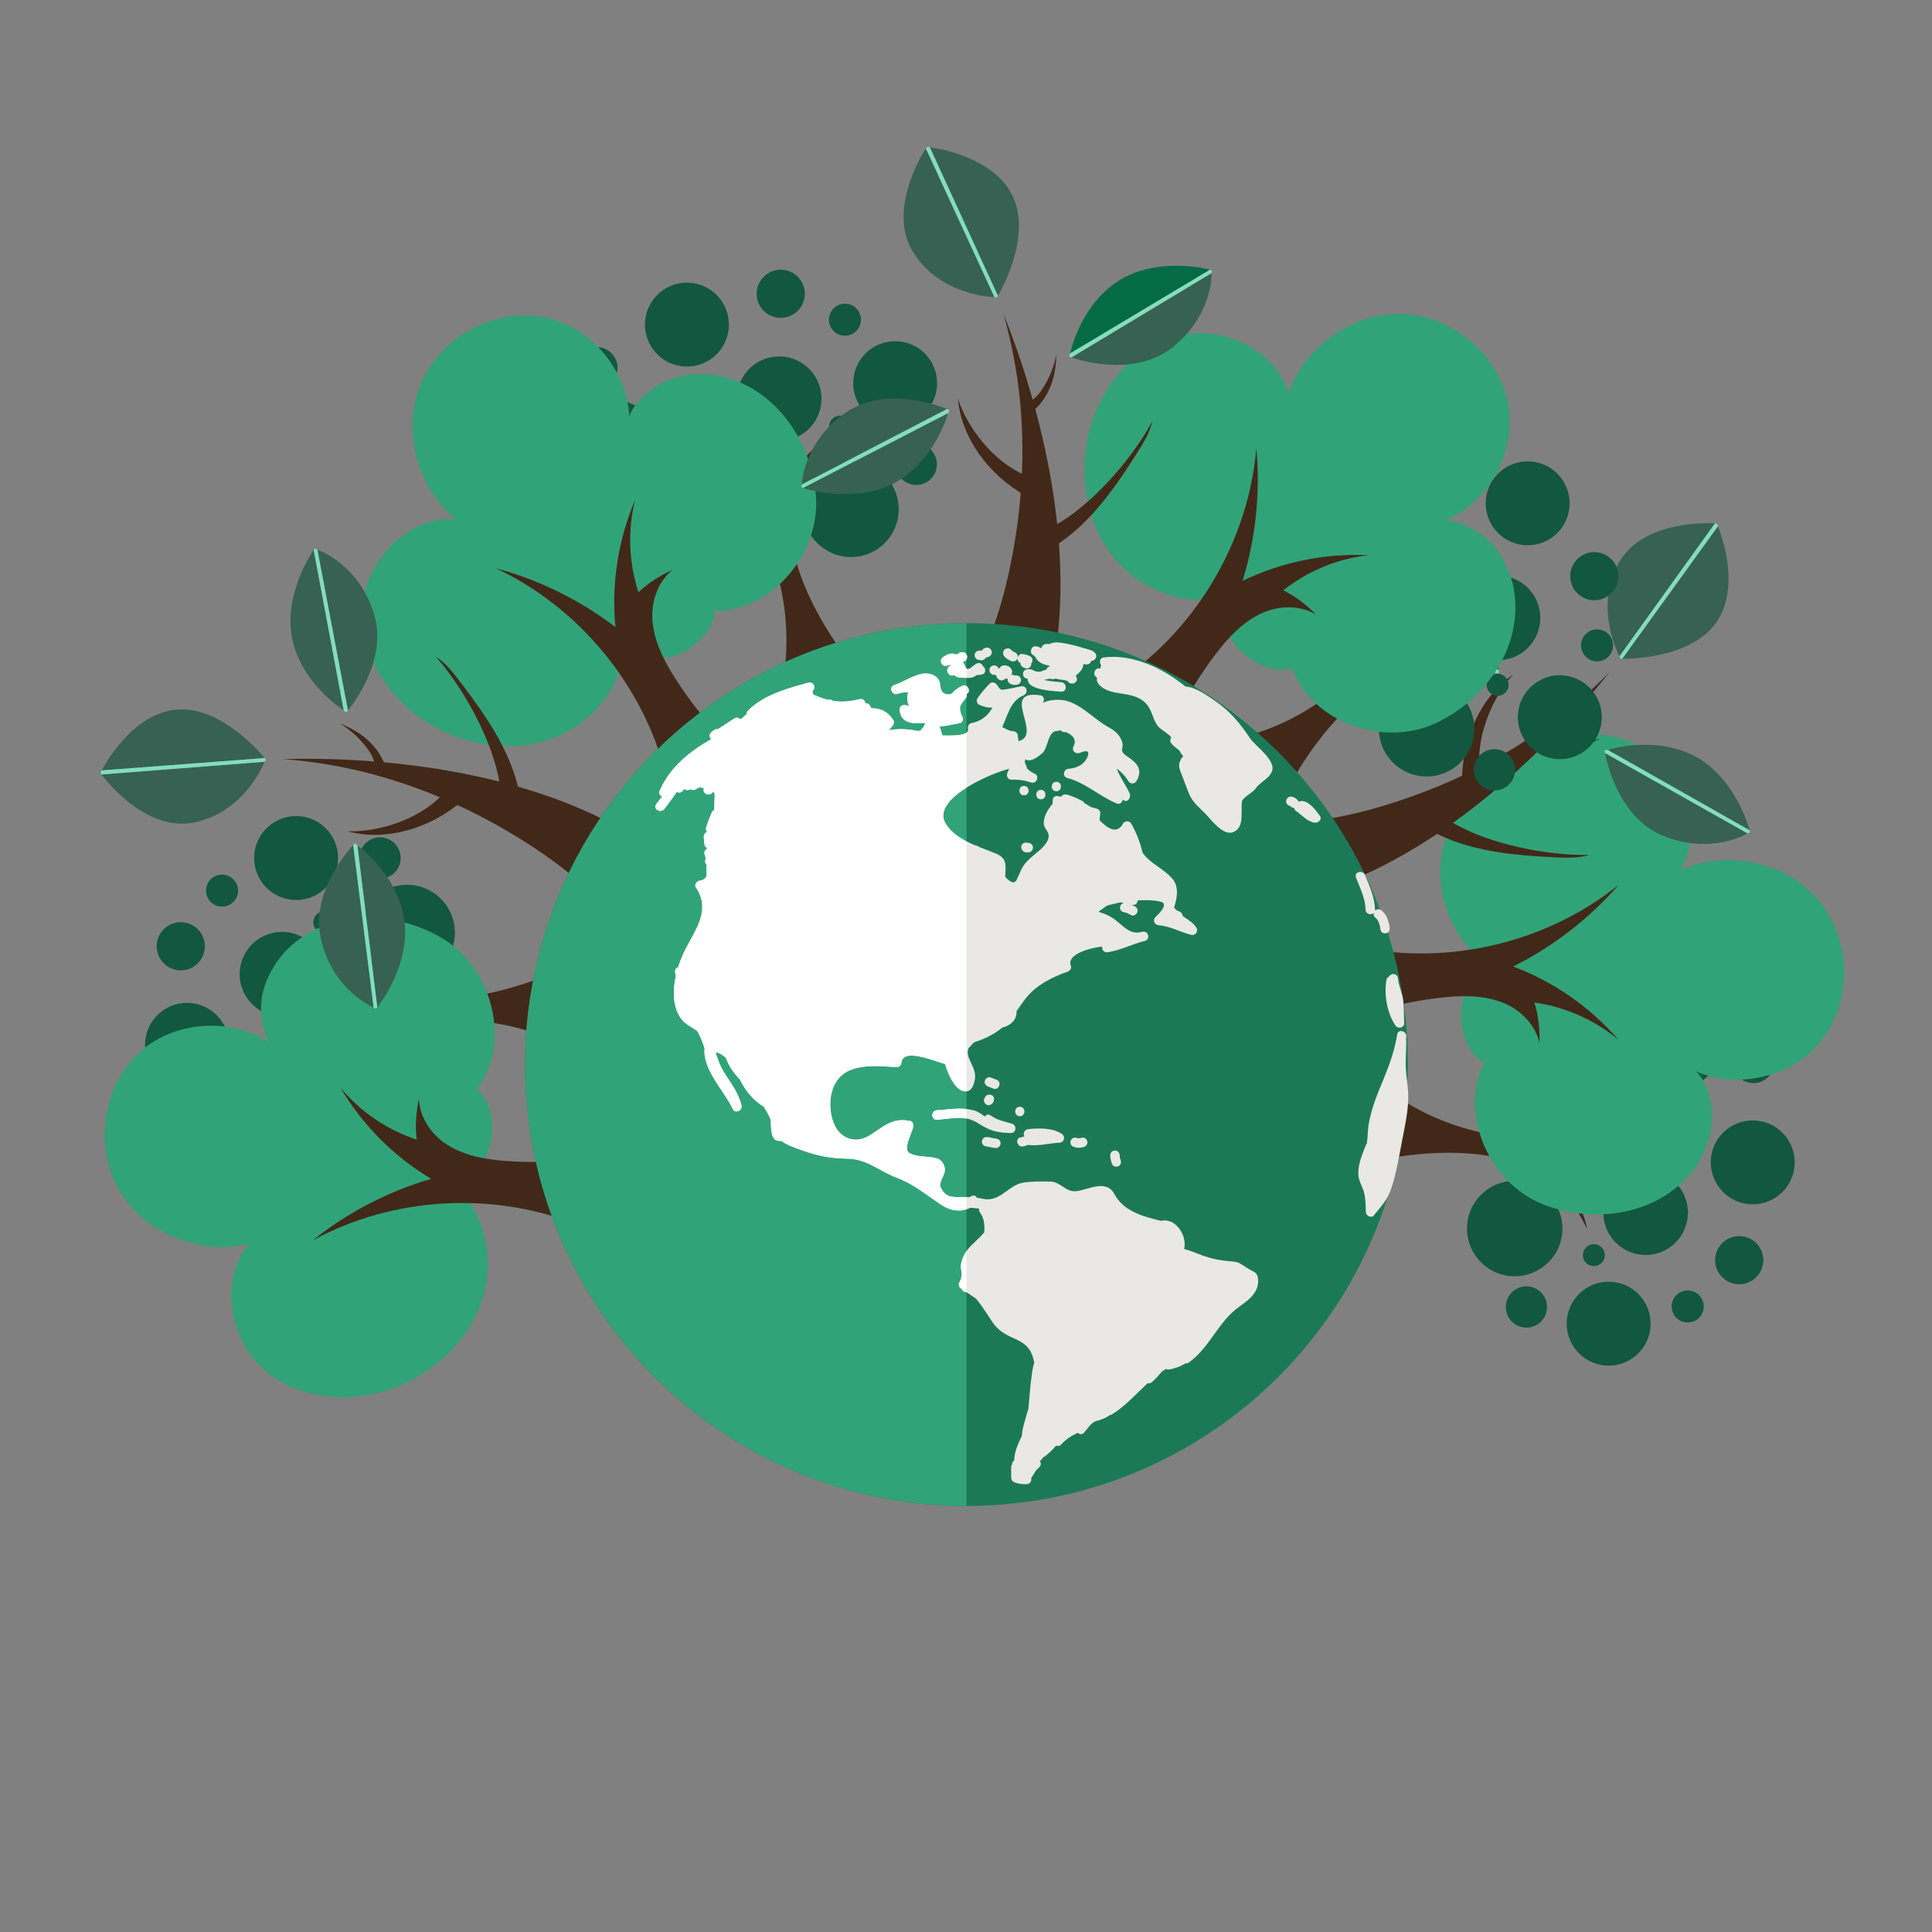 <svg xmlns="http://www.w3.org/2000/svg" xmlns:xlink="http://www.w3.org/1999/xlink" viewBox="0 0 1000 1000" width="600" height="1000" preserveAspectRatio="xMidYMid meet" style="width: 60%;/* height: 100%; */transform: translate3d(0px, 0px, 0px);content-visibility: visible;"><rect x="0" y="0" width="1000" height="1000" fill="#808080" stroke="none"/><defs><clipPath id="__lottie_element_455"><rect width="1000" height="1000" x="0" y="0"></rect></clipPath></defs><g clip-path="url(#__lottie_element_455)"><g transform="matrix(0.985,-0.174,0.174,0.985,-98.077,-9.556)" opacity="1" style="display: block;"><g opacity="1" transform="matrix(1,0,0,1,221.863,580.004)"><path fill="rgb(66,40,24)" fill-opacity="1" d=" M76.982,41.13 C76.982,41.13 86.628,-13.585 86.628,-13.585 C56.039,-2.83 10.37,2.763 -17.035,-13.517 C-25.3,-18.427 -32.115,-24.31 -40.999,-41.13 C-37.47,-25.061 -25,-8.549 -13.43,-4.008 C-37.922,-4.931 -66.672,5.759 -86.627,24.666 C-70.429,12.746 -54.311,8.459 -37.908,6.344 C-1.347,1.63 35.352,7.122 66.09,29.712 C70.075,32.64 74.25,35.984 76.982,41.13z"></path></g><g opacity="1" transform="matrix(1,0,0,1,150.893,548.275)"><path fill="rgb(18,87,63)" fill-opacity="1" d=" M3.801,-21.565 C15.711,-19.466 23.664,-8.107 21.564,3.802 C19.464,15.712 8.107,23.665 -3.803,21.565 C-15.713,19.466 -23.665,8.108 -21.566,-3.802 C-19.466,-15.712 -8.109,-23.665 3.801,-21.565z"></path></g><g opacity="1" transform="matrix(1,0,0,1,168.547,490.35)"><path fill="rgb(18,87,63)" fill-opacity="1" d=" M3.771,-21.387 C15.582,-19.305 23.469,-8.041 21.387,3.771 C19.304,15.582 8.041,23.469 -3.77,21.387 C-15.581,19.304 -23.469,8.041 -21.387,-3.77 C-19.304,-15.581 -8.04,-23.469 3.771,-21.387z"></path></g><g opacity="1" transform="matrix(1,0,0,1,96.143,575.727)"><path fill="rgb(18,87,63)" fill-opacity="1" d=" M3.771,-21.387 C15.582,-19.305 23.469,-8.041 21.387,3.771 C19.305,15.582 8.04,23.468 -3.771,21.385 C-15.582,19.303 -23.469,8.04 -21.387,-3.771 C-19.304,-15.582 -8.04,-23.469 3.771,-21.387z"></path></g><g opacity="1" transform="matrix(1,0,0,1,206.241,624.61)"><path fill="rgb(18,87,63)" fill-opacity="1" d=" M3.771,-21.387 C15.582,-19.305 23.469,-8.041 21.387,3.771 C19.305,15.582 8.041,23.468 -3.77,21.386 C-15.581,19.303 -23.469,8.04 -21.387,-3.771 C-19.304,-15.582 -8.04,-23.469 3.771,-21.387z"></path></g><g opacity="1" transform="matrix(1,0,0,1,137.185,636.228)"><path fill="rgb(18,87,63)" fill-opacity="1" d=" M4.068,-23.075 C16.812,-20.828 25.322,-8.676 23.075,4.068 C20.828,16.813 8.676,25.322 -4.068,23.075 C-16.812,20.829 -25.322,8.676 -23.075,-4.068 C-20.829,-16.812 -8.676,-25.322 4.068,-23.075z"></path></g><g opacity="1" transform="matrix(1,0,0,1,218.427,538.314)"><path fill="rgb(18,87,63)" fill-opacity="1" d=" M4.288,-24.322 C17.721,-21.954 26.691,-9.144 24.322,4.289 C21.954,17.722 9.145,26.691 -4.288,24.323 C-17.721,21.955 -26.691,9.145 -24.323,-4.288 C-21.954,-17.721 -9.145,-26.69 4.288,-24.322z"></path></g><g opacity="1" transform="matrix(1,0,0,1,101.841,524.942)"><path fill="rgb(18,87,63)" fill-opacity="1" d=" M2.164,-12.271 C8.941,-11.076 13.466,-4.613 12.271,2.164 C11.076,8.941 4.614,13.466 -2.163,12.271 C-8.94,11.077 -13.466,4.614 -12.271,-2.163 C-11.076,-8.94 -4.613,-13.466 2.164,-12.271z"></path></g><g opacity="1" transform="matrix(1,0,0,1,97.043,627.409)"><path fill="rgb(18,87,63)" fill-opacity="1" d=" M1.854,-10.515 C7.661,-9.491 11.538,-3.954 10.514,1.853 C9.49,7.661 3.952,11.538 -1.854,10.514 C-7.662,9.491 -11.539,3.953 -10.515,-1.854 C-9.492,-7.661 -3.953,-11.539 1.854,-10.515z"></path></g><g opacity="1" transform="matrix(1,0,0,1,127.869,500.298)"><path fill="rgb(18,87,63)" fill-opacity="1" d=" M1.439,-8.163 C5.947,-7.368 8.958,-3.069 8.163,1.439 C7.368,5.948 3.069,8.958 -1.439,8.163 C-5.948,7.368 -8.958,3.069 -8.163,-1.439 C-7.368,-5.947 -3.069,-8.958 1.439,-8.163z"></path></g><g opacity="1" transform="matrix(1,0,0,1,137.736,590.482)"><path fill="rgb(18,87,63)" fill-opacity="1" d=" M1.285,-7.288 C5.31,-6.579 7.997,-2.74 7.288,1.284 C6.578,5.309 2.74,7.998 -1.285,7.288 C-5.309,6.579 -7.997,2.741 -7.287,-1.284 C-6.578,-5.309 -2.74,-7.998 1.285,-7.288z"></path></g><g opacity="1" transform="matrix(1,0,0,1,178.653,600.728)"><path fill="rgb(18,87,63)" fill-opacity="1" d=" M1.285,-7.288 C5.31,-6.578 7.997,-2.74 7.288,1.285 C6.578,5.31 2.74,7.997 -1.285,7.287 C-5.31,6.578 -7.997,2.74 -7.288,-1.285 C-6.578,-5.31 -2.74,-7.997 1.285,-7.288z"></path></g><g opacity="1" transform="matrix(1,0,0,1,177.121,525.62)"><path fill="rgb(18,87,63)" fill-opacity="1" d=" M0.989,-5.605 C4.085,-5.059 6.151,-2.107 5.605,0.989 C5.059,4.084 2.107,6.152 -0.988,5.606 C-4.084,5.06 -6.151,2.108 -5.605,-0.988 C-5.059,-4.084 -2.107,-6.151 0.989,-5.605z"></path></g><g opacity="1" transform="matrix(1,0,0,1,173.358,651.705)"><path fill="rgb(18,87,63)" fill-opacity="1" d=" M1.854,-10.515 C7.661,-9.491 11.538,-3.953 10.514,1.854 C9.49,7.661 3.953,11.539 -1.854,10.515 C-7.662,9.491 -11.539,3.953 -10.515,-1.854 C-9.492,-7.661 -3.953,-11.539 1.854,-10.515z"></path></g><g opacity="1" transform="matrix(1,0,0,1,211.318,497.89)"><path fill="rgb(18,87,63)" fill-opacity="1" d=" M1.854,-10.515 C7.661,-9.491 11.538,-3.954 10.514,1.853 C9.49,7.66 3.953,11.538 -1.854,10.514 C-7.661,9.491 -11.539,3.953 -10.515,-1.854 C-9.491,-7.661 -3.953,-11.539 1.854,-10.515z"></path></g></g><g transform="matrix(0.985,0.173,-0.173,0.985,125.411,-113.667)" opacity="1" style="display: block;"><g opacity="1" transform="matrix(1,0,0,1,153.276,691.558)"><path fill="rgb(49,163,121)" fill-opacity="1" d=" M-25.685,-99.705 C-30.966,-92.266 -34.703,-81.297 -34.316,-72.182 C-34.036,-65.568 -31.026,-54.458 -25.986,-50.37 C-47.59,-59.925 -75.561,-53.713 -90.733,-35.316 C-107.467,-15.023 -107.027,17.186 -90.307,37.491 C-73.587,57.796 -42.671,64.527 -18.701,53.696 C-31.323,75.364 -19.84,105.832 2.174,117.84 C24.188,129.847 52.704,125.285 73.253,110.914 C90.445,98.89 103.22,79.888 105.343,59.016 C107.467,38.144 97.884,15.896 79.915,5.068 C86.025,0.476 91.623,-4.183 93.874,-11.487 C94.832,-14.596 95.492,-18.499 95.331,-21.749 C94.887,-30.702 91.614,-40.788 83.51,-45.344 C97.004,-71.911 80.999,-107.813 53.313,-118.83 C25.627,-129.848 -8.436,-124.003 -25.685,-99.705z"></path></g><g opacity="1" transform="matrix(1,0,0,1,233.925,697.113)"><path fill="rgb(66,40,24)" fill-opacity="1" d=" M-23.323,-19.852 C-39.178,-22.129 -54.802,-29.119 -66.919,-39.596 C-52.354,-22.498 -33.43,-9.146 -12.44,-1.157 C-33.232,9.078 -51.99,23.425 -67.311,40.813 C-30.203,11.21 20.926,-0.687 67.311,9.405 C67.311,9.405 63.163,-24.9 63.163,-24.9 C51.05,-21.179 38.591,-18.587 25.999,-17.167 C14.682,-15.891 2.827,-15.638 -7.651,-20.1 C-16.44,-23.843 -23.918,-31.675 -25.839,-40.813 C-26.089,-34.038 -25.456,-26.762 -23.323,-19.852z"></path></g></g><g transform="matrix(1,0.002,-0.002,1,1.52,-73.614)" opacity="1" style="display: block;"><g opacity="1" transform="matrix(1,0,0,1,781.587,665.759)"><path fill="rgb(66,40,24)" fill-opacity="1" d=" M-76.117,-42.515 C-76.117,-42.515 -87.056,11.956 -87.056,11.956 C-56.22,1.929 -10.433,-2.581 16.579,14.343 C24.725,19.447 31.399,25.49 39.882,42.515 C36.735,26.368 24.659,9.565 13.199,4.751 C37.664,6.254 66.66,-3.752 87.057,-22.181 C70.581,-10.649 54.366,-6.745 37.917,-5.019 C1.255,-1.172 -35.305,-7.531 -65.499,-30.842 C-69.413,-33.864 -73.507,-37.306 -76.117,-42.515z"></path></g><g opacity="1" transform="matrix(1,0,0,1,851.654,699.585)"><path fill="rgb(18,87,63)" fill-opacity="1" d=" M-4.311,21.469 C-16.168,19.088 -23.85,7.546 -21.468,-4.311 C-19.087,-16.168 -7.545,-23.849 4.312,-21.468 C16.168,-19.087 23.85,-7.545 21.469,4.312 C19.088,16.169 7.546,23.85 -4.311,21.469z"></path></g><g opacity="1" transform="matrix(1,0,0,1,832.633,757.077)"><path fill="rgb(18,87,63)" fill-opacity="1" d=" M-4.275,21.291 C-16.034,18.93 -23.652,7.483 -21.29,-4.276 C-18.929,-16.034 -7.483,-23.652 4.276,-21.291 C16.034,-18.929 23.653,-7.483 21.292,4.276 C18.93,16.034 7.484,23.652 -4.275,21.291z"></path></g><g opacity="1" transform="matrix(1,0,0,1,907.039,673.438)"><path fill="rgb(18,87,63)" fill-opacity="1" d=" M-4.276,21.291 C-16.034,18.93 -23.653,7.483 -21.291,-4.276 C-18.93,-16.034 -7.483,-23.652 4.276,-21.291 C16.034,-18.929 23.652,-7.483 21.291,4.276 C18.929,16.034 7.483,23.652 -4.276,21.291z"></path></g><g opacity="1" transform="matrix(1,0,0,1,798.129,621.961)"><path fill="rgb(18,87,63)" fill-opacity="1" d=" M-4.276,21.292 C-16.035,18.931 -23.653,7.483 -21.291,-4.276 C-18.93,-16.035 -7.483,-23.653 4.276,-21.291 C16.034,-18.93 23.652,-7.483 21.291,4.276 C18.929,16.034 7.482,23.653 -4.276,21.292z"></path></g><g opacity="1" transform="matrix(1,0,0,1,867.441,611.982)"><path fill="rgb(18,87,63)" fill-opacity="1" d=" M-4.613,22.973 C-17.3,20.425 -25.52,8.074 -22.972,-4.614 C-20.424,-17.301 -8.073,-25.52 4.614,-22.972 C17.301,-20.424 25.521,-8.073 22.973,4.614 C20.425,17.301 8.075,25.521 -4.613,22.973z"></path></g><g opacity="1" transform="matrix(1,0,0,1,783.903,707.944)"><path fill="rgb(18,87,63)" fill-opacity="1" d=" M-4.863,24.214 C-18.236,21.528 -26.9,8.51 -24.214,-4.863 C-21.529,-18.236 -8.51,-26.9 4.863,-24.214 C18.236,-21.529 26.9,-8.51 24.214,4.863 C21.528,18.236 8.51,26.9 -4.863,24.214z"></path></g><g opacity="1" transform="matrix(1,0,0,1,900.139,724.073)"><path fill="rgb(18,87,63)" fill-opacity="1" d=" M-2.453,12.216 C-9.2,10.861 -13.571,4.294 -12.216,-2.453 C-10.861,-9.2 -4.293,-13.571 2.454,-12.216 C9.201,-10.861 13.572,-4.293 12.217,2.454 C10.862,9.201 4.294,13.571 -2.453,12.216z"></path></g><g opacity="1" transform="matrix(1,0,0,1,907.363,621.748)"><path fill="rgb(18,87,63)" fill-opacity="1" d=" M-2.102,10.468 C-7.883,9.307 -11.629,3.679 -10.468,-2.102 C-9.307,-7.883 -3.679,-11.629 2.103,-10.468 C7.884,-9.307 11.629,-3.679 10.468,2.102 C9.307,7.883 3.679,11.629 -2.102,10.468z"></path></g><g opacity="1" transform="matrix(1,0,0,1,873.535,748.094)"><path fill="rgb(18,87,63)" fill-opacity="1" d=" M-1.632,8.127 C-6.12,7.226 -9.028,2.857 -8.127,-1.632 C-7.225,-6.12 -2.856,-9.028 1.632,-8.127 C6.121,-7.225 9.028,-2.856 8.127,1.632 C7.226,6.121 2.856,9.028 -1.632,8.127z"></path></g><g opacity="1" transform="matrix(1,0,0,1,865.807,657.703)"><path fill="rgb(18,87,63)" fill-opacity="1" d=" M-1.457,7.255 C-5.464,6.45 -8.06,2.55 -7.255,-1.457 C-6.451,-5.464 -2.55,-8.06 1.457,-7.256 C5.464,-6.451 8.06,-2.55 7.255,1.457 C6.45,5.464 2.55,8.06 -1.457,7.255z"></path></g><g opacity="1" transform="matrix(1,0,0,1,825.144,646.491)"><path fill="rgb(18,87,63)" fill-opacity="1" d=" M-1.457,7.255 C-5.464,6.45 -8.06,2.55 -7.255,-1.457 C-6.451,-5.464 -2.55,-8.06 1.457,-7.255 C5.464,-6.451 8.06,-2.55 7.255,1.457 C6.45,5.464 2.55,8.06 -1.457,7.255z"></path></g><g opacity="1" transform="matrix(1,0,0,1,824.896,721.613)"><path fill="rgb(18,87,63)" fill-opacity="1" d=" M-1.12,5.581 C-4.202,4.962 -6.199,1.961 -5.58,-1.121 C-4.961,-4.203 -1.961,-6.2 1.121,-5.581 C4.204,-4.962 6.2,-1.962 5.581,1.12 C4.962,4.202 1.962,6.2 -1.12,5.581z"></path></g><g opacity="1" transform="matrix(1,0,0,1,831.644,595.652)"><path fill="rgb(18,87,63)" fill-opacity="1" d=" M-2.102,10.468 C-7.883,9.307 -11.629,3.679 -10.469,-2.102 C-9.307,-7.883 -3.68,-11.629 2.102,-10.468 C7.883,-9.307 11.628,-3.679 10.467,2.102 C9.306,7.883 3.679,11.629 -2.102,10.468z"></path></g><g opacity="1" transform="matrix(1,0,0,1,790.054,748.525)"><path fill="rgb(18,87,63)" fill-opacity="1" d=" M-2.102,10.468 C-7.883,9.307 -11.629,3.679 -10.469,-2.102 C-9.307,-7.883 -3.68,-11.629 2.102,-10.468 C7.883,-9.307 11.628,-3.679 10.467,2.102 C9.306,7.883 3.679,11.629 -2.102,10.468z"></path></g></g><g transform="matrix(0.985,0.173,-0.173,0.985,111.523,-184.885)" opacity="1" style="display: block;"><g opacity="1" transform="matrix(1,0,0,1,844.211,555.181)"><path fill="rgb(49,163,121)" fill-opacity="1" d=" M46.792,89.06 C50.659,80.798 52.375,69.338 50.366,60.439 C48.909,53.981 43.962,43.588 38.273,40.466 C61.236,46.008 87.647,34.897 99.287,14.085 C112.127,-8.871 105.939,-40.484 85.86,-57.474 C65.781,-74.465 34.16,-75.564 12.511,-60.624 C21.058,-84.199 4.316,-112.126 -19.489,-120.006 C-43.294,-127.886 -70.536,-118.304 -88.186,-100.492 C-102.954,-85.59 -112.128,-64.611 -110.488,-43.696 C-108.848,-22.78 -95.444,-2.602 -75.829,4.841 C-81.021,10.451 -85.696,16.035 -86.606,23.624 C-86.993,26.854 -86.945,30.813 -86.206,33.981 C-84.17,42.711 -79.147,52.051 -70.359,55.085 C-78.89,83.635 -56.727,116.099 -27.518,121.992 C1.691,127.886 34.162,116.049 46.792,89.06z"></path></g><g opacity="1" transform="matrix(1,0,0,1,770.077,551.476)"><path fill="rgb(66,40,24)" fill-opacity="1" d=" M23.99,23.564 C39.997,22.971 56.618,27.057 70.412,35.201 C53.027,20.981 32.022,11.225 9.941,7.114 C28.571,-6.671 44.463,-24.139 56.431,-43.984 C25.209,-8.228 -22.972,12.613 -70.412,10.972 C-70.412,10.972 -60.202,43.984 -60.202,43.984 C-48.95,38.158 -37.154,33.381 -25.018,29.735 C-14.112,26.458 -2.492,24.09 8.615,26.608 C17.931,28.721 26.688,35.091 30.211,43.737 C29.246,37.028 27.323,29.981 23.99,23.564z"></path></g></g><g transform="matrix(0.985,0.173,-0.173,0.985,101.708,-180.502)" opacity="1" style="display: block;"><g opacity="1" transform="matrix(1,0,0,1,735.833,463.934)"><path fill="rgb(66,40,24)" fill-opacity="1" d=" M-21.495,15.246 C-39.17,24.649 -56.639,31.782 -75.982,36.036 C-75.982,36.036 -56.878,70.205 -56.878,70.205 C-1.538,43.749 45.879,-15.116 75.982,-70.205 C50.669,-33.131 16.492,-4.963 -21.495,15.246z"></path></g><g opacity="1" transform="matrix(1,0,0,1,767.921,486.161)"><path fill="rgb(66,40,24)" fill-opacity="1" d=" M-39.808,-12.669 C-39.808,-12.669 -49.065,-4.083 -49.065,-4.083 C-48.938,-4.57 -49.908,-4.635 -49.901,-4.11 C-49.894,-3.584 -49.379,-3.184 -48.932,-2.908 C-23.681,12.67 5.226,10.393 31.77,7.093 C38.033,6.314 44.39,5.477 49.908,2.69 C20.983,8.452 -25.721,5.076 -39.808,-12.669z"></path></g><g opacity="1" transform="matrix(1,0,0,1,752.473,433.57)"><path fill="rgb(66,40,24)" fill-opacity="1" d=" M1.902,22.471 C-3.237,5.114 1.756,-16.238 10.25,-29.741 C-3.955,-15.737 -10.249,7.185 -6.081,29.741 C-6.081,29.741 1.902,22.471 1.902,22.471z"></path></g><g opacity="1" transform="matrix(1,0,0,1,796.567,433.89)"><path fill="rgb(66,40,24)" fill-opacity="1" d=" M16.391,-5.351 C10.08,-2.08 4.145,-0.16 -3.106,0.51 C-6.08,0.785 -10.094,0.545 -12.842,-1.327 C-12.842,-1.327 -13.166,-1.616 -13.166,-1.616 C-13.976,-0.197 -15.516,1.823 -16.391,3.19 C-10.591,5.351 -3.805,4.494 1.621,2.813 C7.048,1.132 11.881,-1.929 16.391,-5.351z"></path></g><g opacity="1" transform="matrix(1,0,0,1,856.591,456.885)"><path fill="rgb(55,97,83)" fill-opacity="1" d=" M-2.813,15.646 C23.492,21.333 39.917,6.845 39.917,6.845 C39.917,6.845 -39.918,-21.333 -39.918,-21.333 C-39.918,-21.333 -29.118,9.959 -2.813,15.646z"></path></g><g opacity="1" transform="matrix(1,0,0,1,857.587,442.042)"><path fill="rgb(55,97,83)" fill-opacity="1" d=" M39.765,19.969 C39.765,19.969 -39.765,-8.341 -39.765,-8.341 C-39.765,-8.341 -18.182,-19.969 4.359,-13.161 C27.866,-6.062 39.765,19.969 39.765,19.969z"></path></g><g opacity="1" transform="matrix(1,0,0,1,856.86,448.716)"><path fill="rgb(130,222,189)" fill-opacity="1" d=" M40.588,14.323 C40.5,14.593 39.648,15.014 39.648,15.014 C39.648,15.014 -40.187,-13.164 -40.187,-13.164 C-40.187,-13.164 -40.687,-14.196 -40.576,-14.449 C-40.443,-14.755 -39.036,-15.014 -39.036,-15.014 C-39.036,-15.014 40.492,13.296 40.492,13.296 C40.492,13.296 40.687,14.02 40.588,14.323z"></path></g><g opacity="1" transform="matrix(1,0,0,1,716.023,379.548)"><path fill="rgb(55,97,83)" fill-opacity="1" d=" M4.241,-15.954 C-21.656,-23.278 -38.956,-9.847 -38.956,-9.847 C-38.956,-9.847 38.956,23.278 38.956,23.278 C38.956,23.278 30.138,-8.63 4.241,-15.954z"></path></g><g opacity="1" transform="matrix(1,0,0,1,714.916,393.109)"><path fill="rgb(55,97,83)" fill-opacity="1" d=" M-38.799,-21.746 C-38.799,-21.746 38.799,11.491 38.799,11.491 C38.799,11.491 16.53,21.746 -5.541,13.539 C-28.557,4.981 -38.799,-21.746 -38.799,-21.746z"></path></g><g opacity="1" transform="matrix(1,0,0,1,715.69,387.151)"><path fill="rgb(130,222,189)" fill-opacity="1" d=" M-39.604,-16.819 C-39.499,-17.083 -38.623,-17.45 -38.623,-17.45 C-38.623,-17.45 39.289,15.675 39.289,15.675 C39.289,15.675 39.723,16.736 39.597,16.982 C39.445,17.28 38.025,17.45 38.025,17.45 C38.025,17.45 -39.573,-15.788 -39.573,-15.788 C-39.573,-15.788 -39.722,-16.523 -39.604,-16.819z"></path></g><g opacity="1" transform="matrix(1,0,0,1,825.025,346.757)"><path fill="rgb(55,97,83)" fill-opacity="1" d=" M-18.56,-8.963 C-27.092,16.561 -9.657,38.135 -9.657,38.135 C-9.657,38.135 27.092,-38.135 27.092,-38.135 C27.092,-38.135 -10.027,-34.487 -18.56,-8.963z"></path></g><g opacity="1" transform="matrix(1,0,0,1,844.151,347.873)"><path fill="rgb(55,97,83)" fill-opacity="1" d=" M-27.168,38.045 C-27.168,38.045 9.729,-38.045 9.729,-38.045 C9.729,-38.045 27.168,-11.463 17.933,10.198 C8.302,32.787 -27.168,38.045 -27.168,38.045z"></path></g><g opacity="1" transform="matrix(1,0,0,1,834.624,347.327)"><path fill="rgb(130,222,189)" fill-opacity="1" d=" M-18.672,38.573 C-18.931,38.456 -19.257,37.565 -19.257,37.565 C-19.257,37.565 17.492,-38.706 17.492,-38.706 C17.492,-38.706 18.433,-38.7 18.625,-38.574 C18.851,-38.425 19.256,-37.498 19.256,-37.498 C19.256,-37.498 -17.641,38.591 -17.641,38.591 C-17.641,38.591 -18.382,38.705 -18.672,38.573z"></path></g></g><g transform="matrix(1,0.002,-0.002,1,1.014,-72.983)" opacity="1" style="display: block;"><g opacity="1" transform="matrix(1,0,0,1,398.658,365.657)"><path fill="rgb(66,40,24)" fill-opacity="1" d=" M-0.153,77.757 C-0.153,77.757 53.585,63.65 53.585,63.65 C31.028,40.356 6.859,1.207 10.193,-30.494 C11.198,-40.055 13.693,-48.705 25.26,-63.806 C12.137,-53.884 2.351,-35.653 3.061,-23.244 C-6.339,-45.88 -28.067,-67.532 -53.584,-77.757 C-35.985,-68.024 -25.355,-55.173 -16.576,-41.155 C2.988,-9.912 13.341,25.724 5.668,63.09 C4.673,67.934 3.379,73.124 -0.153,77.757z"></path></g><g opacity="1" transform="matrix(1,0,0,1,402.85,278.552)"><path fill="rgb(18,87,63)" fill-opacity="1" d=" M21.18,-5.561 C24.251,6.136 17.258,18.109 5.561,21.18 C-6.137,24.251 -18.108,17.258 -21.179,5.56 C-24.25,-6.137 -17.257,-18.11 -5.56,-21.18 C6.137,-24.251 18.109,-17.258 21.18,-5.561z"></path></g><g opacity="1" transform="matrix(1,0,0,1,462.852,270.378)"><path fill="rgb(18,87,63)" fill-opacity="1" d=" M21.005,-5.515 C24.05,6.086 17.114,17.959 5.514,21.005 C-6.087,24.05 -17.958,17.115 -21.004,5.515 C-24.049,-6.086 -17.114,-17.96 -5.514,-21.005 C6.087,-24.05 17.959,-17.115 21.005,-5.515z"></path></g><g opacity="1" transform="matrix(1,0,0,1,355.026,240.289)"><path fill="rgb(18,87,63)" fill-opacity="1" d=" M21.005,-5.514 C24.05,6.086 17.114,17.959 5.514,21.005 C-6.087,24.05 -17.958,17.115 -21.004,5.514 C-24.049,-6.086 -17.114,-17.959 -5.514,-21.004 C6.087,-24.05 17.959,-17.114 21.005,-5.514z"></path></g><g opacity="1" transform="matrix(1,0,0,1,356.639,360.741)"><path fill="rgb(18,87,63)" fill-opacity="1" d=" M21.004,-5.514 C24.05,6.087 17.114,17.959 5.514,21.005 C-6.086,24.05 -17.959,17.115 -21.005,5.515 C-24.05,-6.086 -17.115,-17.959 -5.515,-21.004 C6.086,-24.05 17.959,-17.114 21.004,-5.514z"></path></g><g opacity="1" transform="matrix(1,0,0,1,317.22,302.864)"><path fill="rgb(18,87,63)" fill-opacity="1" d=" M22.663,-5.95 C25.949,6.566 18.466,19.377 5.949,22.663 C-6.567,25.949 -19.377,18.466 -22.663,5.949 C-25.949,-6.567 -18.466,-19.378 -5.95,-22.664 C6.567,-25.949 19.377,-18.467 22.663,-5.95z"></path></g><g opacity="1" transform="matrix(1,0,0,1,440.128,335.741)"><path fill="rgb(18,87,63)" fill-opacity="1" d=" M23.889,-6.272 C27.352,6.921 19.465,20.425 6.272,23.888 C-6.921,27.352 -20.424,19.463 -23.887,6.271 C-27.351,-6.923 -19.464,-20.424 -6.271,-23.888 C6.921,-27.351 20.425,-19.465 23.889,-6.272z"></path></g><g opacity="1" transform="matrix(1,0,0,1,403.543,224.239)"><path fill="rgb(18,87,63)" fill-opacity="1" d=" M12.053,-3.165 C13.8,3.491 9.821,10.304 3.165,12.051 C-3.491,13.799 -10.304,9.819 -12.051,3.163 C-13.799,-3.493 -9.819,-10.305 -3.163,-12.052 C3.493,-13.799 10.305,-9.821 12.053,-3.165z"></path></g><g opacity="1" transform="matrix(1,0,0,1,308.451,262.71)"><path fill="rgb(18,87,63)" fill-opacity="1" d=" M10.327,-2.711 C11.824,2.992 8.415,8.83 2.711,10.327 C-2.992,11.824 -8.83,8.415 -10.327,2.711 C-11.824,-2.992 -8.415,-8.83 -2.711,-10.327 C2.992,-11.824 8.83,-8.414 10.327,-2.711z"></path></g><g opacity="1" transform="matrix(1,0,0,1,436.811,237.583)"><path fill="rgb(18,87,63)" fill-opacity="1" d=" M8.018,-2.105 C9.18,2.323 6.532,6.855 2.104,8.017 C-2.323,9.18 -6.854,6.532 -8.017,2.105 C-9.179,-2.323 -6.532,-6.855 -2.104,-8.018 C2.324,-9.18 6.856,-6.533 8.018,-2.105z"></path></g><g opacity="1" transform="matrix(1,0,0,1,359.008,284.242)"><path fill="rgb(18,87,63)" fill-opacity="1" d=" M7.158,-1.879 C8.196,2.074 5.832,6.12 1.879,7.158 C-2.074,8.195 -6.119,5.832 -7.157,1.879 C-8.195,-2.074 -5.832,-6.12 -1.879,-7.157 C2.074,-8.195 6.12,-5.832 7.158,-1.879z"></path></g><g opacity="1" transform="matrix(1,0,0,1,366.804,325.696)"><path fill="rgb(18,87,63)" fill-opacity="1" d=" M7.158,-1.879 C8.196,2.074 5.832,6.12 1.879,7.158 C-2.074,8.195 -6.12,5.832 -7.158,1.879 C-8.196,-2.074 -5.833,-6.12 -1.88,-7.157 C2.073,-8.195 6.12,-5.832 7.158,-1.879z"></path></g><g opacity="1" transform="matrix(1,0,0,1,434.394,292.911)"><path fill="rgb(18,87,63)" fill-opacity="1" d=" M5.506,-1.446 C6.304,1.594 4.486,4.706 1.445,5.504 C-1.595,6.303 -4.706,4.486 -5.505,1.446 C-6.303,-1.595 -4.485,-4.708 -1.444,-5.506 C1.596,-6.304 4.708,-4.486 5.506,-1.446z"></path></g><g opacity="1" transform="matrix(1,0,0,1,318.279,342.194)"><path fill="rgb(18,87,63)" fill-opacity="1" d=" M10.327,-2.711 C11.824,2.992 8.415,8.83 2.711,10.327 C-2.992,11.824 -8.829,8.415 -10.327,2.711 C-11.824,-2.992 -8.414,-8.83 -2.711,-10.327 C2.992,-11.824 8.83,-8.414 10.327,-2.711z"></path></g><g opacity="1" transform="matrix(1,0,0,1,473.879,312.384)"><path fill="rgb(18,87,63)" fill-opacity="1" d=" M10.327,-2.711 C11.824,2.992 8.415,8.83 2.711,10.327 C-2.992,11.824 -8.829,8.415 -10.327,2.711 C-11.824,-2.992 -8.414,-8.83 -2.711,-10.327 C2.993,-11.824 8.83,-8.414 10.327,-2.711z"></path></g></g><g transform="matrix(0.985,0.173,-0.173,0.985,85.542,-127.414)" opacity="1" style="display: block;"><g opacity="1" transform="matrix(1,0,0,1,289.702,365.321)"><path fill="rgb(49,163,121)" fill-opacity="1" d=" M46.143,-97.797 C37.022,-97.64 25.973,-94.147 18.862,-88.432 C13.701,-84.286 6.539,-75.276 6.234,-68.793 C1.122,-91.856 -20.463,-110.699 -44.273,-112.011 C-70.536,-113.458 -96.215,-94.009 -102.655,-68.506 C-109.095,-43.004 -96.188,-14.115 -73.256,-1.233 C-98.188,1.448 -115.918,28.758 -112.537,53.604 C-109.156,78.451 -88.578,98.711 -64.823,106.74 C-44.948,113.458 -22.071,112.481 -4.004,101.818 C14.064,91.155 26.3,70.248 24.368,49.357 C31.689,51.557 38.758,53.303 45.975,50.785 C49.047,49.714 52.582,47.931 55.103,45.875 C62.051,40.21 68.234,31.594 67.098,22.367 C96.493,17.485 115.918,-16.687 108.377,-45.515 C100.837,-74.343 75.937,-98.31 46.143,-97.797z"></path></g><g opacity="1" transform="matrix(1,0,0,1,306.476,406.767)"><path fill="rgb(66,40,24)" fill-opacity="1" d=" M9.798,-21.761 C2.232,-35.88 -1.401,-52.605 -0.146,-68.574 C-5.281,-46.71 -4.815,-23.554 1.194,-1.913 C-19.374,-12.591 -42.049,-19.192 -65.135,-21.222 C-19.296,-8.887 20.595,25.236 39.966,68.574 C39.966,68.574 65.134,44.896 65.134,44.896 C54.957,37.348 45.483,28.851 36.875,19.552 C29.139,11.194 21.907,1.796 19.289,-9.287 C17.093,-18.584 18.967,-29.249 25.187,-36.213 C19.583,-32.398 14.098,-27.575 9.798,-21.761z"></path></g></g><g transform="matrix(1,0,0,1,0,-72)" opacity="1" style="display: block;"><g opacity="1" transform="matrix(1,0,0,1,240.459,503.018)"><path fill="rgb(66,40,24)" fill-opacity="1" d=" M28.793,3.162 C45.81,13.709 60.76,25.22 74.165,39.799 C74.165,39.799 94.09,6.101 94.09,6.101 C43.389,-28.423 -31.335,-39.799 -94.09,-38.11 C-49.315,-34.878 -7.78,-19.506 28.793,3.162z"></path></g><g opacity="1" transform="matrix(1,0,0,1,248.376,456.846)"><path fill="rgb(66,40,24)" fill-opacity="1" d=" M9.03,40.289 C9.03,40.289 21.107,43.971 21.107,43.971 C20.623,44.107 21.054,44.978 21.504,44.708 C21.955,44.438 22.041,43.79 22.055,43.266 C22.818,13.606 6.312,-10.233 -9.891,-31.516 C-13.714,-36.537 -17.635,-41.61 -22.818,-44.978 C-3.29,-22.875 17.282,19.188 9.03,40.289z"></path></g><g opacity="1" transform="matrix(1,0,0,1,209.602,495.354)"><path fill="rgb(66,40,24)" fill-opacity="1" d=" M19.514,-12.14 C7.096,1.032 -13.871,7.456 -29.813,6.907 C-10.566,12.14 12.414,6.051 29.813,-8.896 C29.813,-8.896 19.514,-12.14 19.514,-12.14z"></path></g><g opacity="1" transform="matrix(1,0,0,1,187.815,458.432)"><path fill="rgb(66,40,24)" fill-opacity="1" d=" M-11.935,-12.019 C-5.934,-8.21 -1.29,-4.046 2.936,1.884 C4.67,4.315 6.481,7.907 6.245,11.223 C6.245,11.223 6.159,11.649 6.159,11.649 C7.793,11.635 10.313,11.95 11.935,12.019 C10.885,5.919 6.732,0.484 2.549,-3.361 C-1.633,-7.206 -6.709,-9.842 -11.935,-12.019z"></path></g><g opacity="1" transform="matrix(1,0,0,1,182.98,398.087)"><path fill="rgb(55,97,83)" fill-opacity="1" d=" M10.392,-9.083 C2.077,-34.679 -18.707,-41.586 -18.707,-41.586 C-18.707,-41.586 -2.908,41.586 -2.908,41.586 C-2.908,41.586 18.707,16.513 10.392,-9.083z"></path></g><g opacity="1" transform="matrix(1,0,0,1,161.871,398.123)"><path fill="rgb(55,97,83)" fill-opacity="1" d=" M0.492,-41.488 C0.492,-41.488 16.023,41.488 16.023,41.488 C16.023,41.488 -4.884,28.683 -10.337,5.777 C-16.024,-18.112 0.492,-41.488 0.492,-41.488z"></path></g><g opacity="1" transform="matrix(1,0,0,1,171.217,398.336)"><path fill="rgb(130,222,189)" fill-opacity="1" d=" M-8.014,-42.3 C-7.736,-42.36 -6.944,-41.836 -6.944,-41.836 C-6.944,-41.836 8.855,41.338 8.855,41.338 C8.855,41.338 8.214,42.289 7.94,42.322 C7.608,42.36 6.678,41.275 6.678,41.275 C6.678,41.275 -8.854,-41.701 -8.854,-41.701 C-8.854,-41.701 -8.325,-42.233 -8.014,-42.3z"></path></g><g opacity="1" transform="matrix(1,0,0,1,176.523,551.457)"><path fill="rgb(55,97,83)" fill-opacity="1" d=" M-10.155,7.737 C-3.46,33.804 16.85,42 16.85,42 C16.85,42 6.294,-42 6.294,-42 C6.294,-42 -16.85,-18.33 -10.155,7.737z"></path></g><g opacity="1" transform="matrix(1,0,0,1,199.111,551.55)"><path fill="rgb(55,97,83)" fill-opacity="1" d=" M-3.823,41.893 C-3.823,41.893 -14.125,-41.893 -14.125,-41.893 C-14.125,-41.893 5.938,-27.804 9.945,-4.6 C14.125,19.598 -3.823,41.893 -3.823,41.893z"></path></g><g opacity="1" transform="matrix(1,0,0,1,189.053,551.273)"><path fill="rgb(130,222,189)" fill-opacity="1" d=" M5.36,42.715 C5.079,42.757 4.321,42.185 4.321,42.185 C4.321,42.185 -6.235,-41.816 -6.235,-41.816 C-6.235,-41.816 -5.536,-42.725 -5.26,-42.74 C-4.927,-42.758 -4.066,-41.617 -4.066,-41.617 C-4.066,-41.617 6.236,42.17 6.236,42.17 C6.236,42.17 5.675,42.668 5.36,42.715z"></path></g><g opacity="1" transform="matrix(1,0,0,1,94.741,484.706)"><path fill="rgb(55,97,83)" fill-opacity="1" d=" M5.973,12.959 C32.325,7.496 42.202,-18.422 42.202,-18.422 C42.202,-18.422 -42.202,-11.825 -42.202,-11.825 C-42.202,-11.825 -20.379,18.422 5.973,12.959z"></path></g><g opacity="1" transform="matrix(1,0,0,1,94.856,453.554)"><path fill="rgb(55,97,83)" fill-opacity="1" d=" M42.161,10.816 C42.161,10.816 -42.161,17.197 -42.161,17.197 C-42.161,17.197 -27.957,-11.245 -4.59,-14.158 C19.777,-17.196 42.161,10.816 42.161,10.816z"></path></g><g opacity="1" transform="matrix(1,0,0,1,94.81,468.626)"><path fill="rgb(130,222,189)" fill-opacity="1" d=" M42.711,-3.355 C42.74,-3.072 42.133,-2.342 42.133,-2.342 C42.133,-2.342 -42.271,4.256 -42.271,4.256 C-42.271,4.256 -42.74,3.441 -42.727,3.211 C-42.713,2.941 -42.115,2.124 -42.115,2.124 C-42.115,2.124 42.208,-4.256 42.208,-4.256 C42.208,-4.256 42.679,-3.672 42.711,-3.355z"></path></g></g><g transform="matrix(1,0.002,-0.002,1,1.102,-73.475)" opacity="1" style="display: block;"><g opacity="1" transform="matrix(1,0,0,1,692.701,420.799)"><path fill="rgb(66,40,24)" fill-opacity="1" d=" M-69.753,34.698 C-69.753,34.698 -34.817,77.898 -34.817,77.898 C-22.845,47.764 2.92,9.646 33.193,-0.336 C42.323,-3.347 51.234,-4.624 69.753,-0.282 C55.317,-8.171 34.675,-9.606 23.652,-3.861 C40.43,-21.729 51.245,-50.433 50.086,-77.898 C48.441,-57.854 41.092,-42.883 31.917,-29.121 C11.469,1.55 -16.771,25.627 -53.991,33.98 C-58.816,35.063 -64.078,36.015 -69.753,34.698z"></path></g><g opacity="1" transform="matrix(1,0,0,1,775.043,391.738)"><path fill="rgb(18,87,63)" fill-opacity="1" d=" M13.769,17.026 C4.366,24.631 -9.422,23.173 -17.027,13.769 C-24.631,4.366 -23.173,-9.422 -13.77,-17.027 C-4.367,-24.631 9.421,-23.173 17.026,-13.77 C24.631,-4.367 23.172,9.421 13.769,17.026z"></path></g><g opacity="1" transform="matrix(1,0,0,1,807.142,443.085)"><path fill="rgb(18,87,63)" fill-opacity="1" d=" M13.656,16.885 C4.331,24.427 -9.343,22.981 -16.885,13.655 C-24.427,4.33 -22.981,-9.344 -13.656,-16.886 C-4.331,-24.428 9.343,-22.98 16.885,-13.655 C24.427,-4.329 22.982,9.343 13.656,16.885z"></path></g><g opacity="1" transform="matrix(1,0,0,1,790.283,332.417)"><path fill="rgb(18,87,63)" fill-opacity="1" d=" M13.656,16.885 C4.33,24.427 -9.343,22.981 -16.885,13.655 C-24.427,4.33 -22.981,-9.344 -13.655,-16.886 C-4.33,-24.427 9.344,-22.981 16.886,-13.656 C24.427,-4.33 22.982,9.343 13.656,16.885z"></path></g><g opacity="1" transform="matrix(1,0,0,1,681.125,383.367)"><path fill="rgb(18,87,63)" fill-opacity="1" d=" M13.656,16.885 C4.331,24.427 -9.343,22.981 -16.885,13.655 C-24.427,4.33 -22.982,-9.344 -13.656,-16.886 C-4.331,-24.427 9.343,-22.981 16.885,-13.656 C24.427,-4.33 22.982,9.343 13.656,16.885z"></path></g><g opacity="1" transform="matrix(1,0,0,1,717.702,323.651)"><path fill="rgb(18,87,63)" fill-opacity="1" d=" M14.734,18.219 C4.672,26.356 -10.082,24.796 -18.219,14.734 C-26.356,4.672 -24.796,-10.081 -14.734,-18.219 C-4.672,-26.356 10.081,-24.796 18.219,-14.734 C26.356,-4.672 24.796,10.081 14.734,18.219z"></path></g><g opacity="1" transform="matrix(1,0,0,1,738.215,449.217)"><path fill="rgb(18,87,63)" fill-opacity="1" d=" M15.53,19.203 C4.924,27.78 -10.627,26.136 -19.204,15.53 C-27.781,4.924 -26.137,-10.627 -15.531,-19.204 C-4.925,-27.781 10.626,-26.136 19.203,-15.53 C27.781,-4.924 26.136,10.626 15.53,19.203z"></path></g><g opacity="1" transform="matrix(1,0,0,1,824.846,370.059)"><path fill="rgb(18,87,63)" fill-opacity="1" d=" M7.836,9.689 C2.485,14.016 -5.361,13.187 -9.688,7.836 C-14.016,2.485 -13.186,-5.361 -7.835,-9.688 C-2.484,-14.016 5.362,-13.186 9.689,-7.835 C14.016,-2.484 13.187,5.362 7.836,9.689z"></path></g><g opacity="1" transform="matrix(1,0,0,1,750.709,299.163)"><path fill="rgb(18,87,63)" fill-opacity="1" d=" M6.714,8.301 C2.129,12.009 -4.594,11.299 -8.302,6.714 C-12.01,2.129 -11.299,-4.594 -6.714,-8.301 C-2.129,-12.009 4.594,-11.299 8.302,-6.715 C12.01,-2.13 11.299,4.593 6.714,8.301z"></path></g><g opacity="1" transform="matrix(1,0,0,1,826.346,405.872)"><path fill="rgb(18,87,63)" fill-opacity="1" d=" M5.213,6.445 C1.653,9.324 -3.566,8.772 -6.445,5.212 C-9.323,1.652 -8.772,-3.567 -5.213,-6.445 C-1.653,-9.324 3.566,-8.772 6.445,-5.213 C9.323,-1.653 8.772,3.566 5.213,6.445z"></path></g><g opacity="1" transform="matrix(1,0,0,1,751.845,354.102)"><path fill="rgb(18,87,63)" fill-opacity="1" d=" M4.654,5.754 C1.476,8.324 -3.184,7.831 -5.754,4.653 C-8.324,1.476 -7.831,-3.184 -4.654,-5.754 C-1.476,-8.324 3.183,-7.831 5.754,-4.653 C8.323,-1.476 7.832,3.184 4.654,5.754z"></path></g><g opacity="1" transform="matrix(1,0,0,1,717.253,378.238)"><path fill="rgb(18,87,63)" fill-opacity="1" d=" M4.653,5.754 C1.475,8.324 -3.184,7.831 -5.754,4.653 C-8.324,1.476 -7.831,-3.184 -4.654,-5.754 C-1.476,-8.324 3.184,-7.831 5.754,-4.653 C8.324,-1.476 7.831,3.184 4.653,5.754z"></path></g><g opacity="1" transform="matrix(1,0,0,1,774.909,426.396)"><path fill="rgb(18,87,63)" fill-opacity="1" d=" M3.58,4.425 C1.136,6.402 -2.448,6.023 -4.425,3.578 C-6.402,1.134 -6.022,-2.45 -3.578,-4.426 C-1.134,-6.403 2.45,-6.023 4.427,-3.579 C6.403,-1.135 6.024,2.448 3.58,4.425z"></path></g><g opacity="1" transform="matrix(1,0,0,1,682.278,340.774)"><path fill="rgb(18,87,63)" fill-opacity="1" d=" M6.714,8.302 C2.129,12.01 -4.594,11.299 -8.302,6.714 C-12.009,2.129 -11.299,-4.594 -6.714,-8.302 C-2.129,-12.01 4.594,-11.299 8.302,-6.714 C12.01,-2.129 11.299,4.594 6.714,8.302z"></path></g><g opacity="1" transform="matrix(1,0,0,1,773.374,470.395)"><path fill="rgb(18,87,63)" fill-opacity="1" d=" M6.714,8.301 C2.129,12.009 -4.594,11.299 -8.302,6.714 C-12.01,2.129 -11.299,-4.594 -6.714,-8.301 C-2.129,-12.009 4.594,-11.3 8.302,-6.715 C12.01,-2.13 11.299,4.593 6.714,8.301z"></path></g></g><g transform="matrix(0.985,0.173,-0.173,0.985,84.171,-167.71)" opacity="1" style="display: block;"><g opacity="1" transform="matrix(1,0,0,1,660.001,324.057)"><path fill="rgb(49,163,121)" fill-opacity="1" d=" M110.11,19.318 C106.8,10.817 99.692,1.666 91.866,-3.022 C86.187,-6.424 75.252,-10.018 69.066,-8.055 C88.925,-20.848 99.112,-47.629 92.085,-70.416 C84.334,-95.551 57.187,-112.891 31.034,-110.087 C4.881,-107.284 -17.739,-85.159 -21.868,-59.182 C-33.029,-81.637 -64.793,-88.796 -86.925,-77.008 C-109.058,-65.22 -120.924,-38.893 -120.217,-13.827 C-119.624,7.144 -110.774,28.262 -94.507,41.51 C-78.241,54.759 -54.387,58.985 -35.463,49.928 C-34.987,57.557 -34.173,64.793 -29.309,70.689 C-27.239,73.199 -24.341,75.896 -21.538,77.548 C-13.815,82.1 -3.59,84.911 4.671,80.646 C19.444,106.523 58.232,112.891 82.656,95.821 C107.08,78.752 120.924,47.084 110.11,19.318z"></path></g><g opacity="1" transform="matrix(1,0,0,1,636.229,368.225)"><path fill="rgb(66,40,24)" fill-opacity="1" d=" M16.903,-2.462 C27.522,-14.454 41.95,-23.663 57.363,-28.024 C35.074,-25.258 13.517,-16.79 -4.697,-3.649 C-1.815,-26.644 -3.487,-50.2 -9.589,-72.557 C-5.262,-25.286 -23.433,23.964 -57.363,57.162 C-57.363,57.162 -26.427,72.557 -26.427,72.557 C-22.876,60.393 -18.192,48.56 -12.455,37.262 C-7.299,27.107 -0.993,17.065 8.495,10.766 C16.453,5.481 27.106,3.541 35.795,6.959 C30.274,3.027 23.848,-0.445 16.903,-2.462z"></path></g></g><g transform="matrix(1,0,0,1,0,-72)" opacity="1" style="display: block;"><g opacity="1" transform="matrix(1,0,0,1,531.201,330.028)"><path fill="rgb(66,40,24)" fill-opacity="1" d=" M-8.029,33.652 C-12.02,53.271 -17.632,71.286 -26.658,88.915 C-26.658,88.915 11.859,95.918 11.859,95.918 C26.658,36.391 11.413,-37.644 -11.935,-95.918 C0.562,-52.801 0.548,-8.512 -8.029,33.652z"></path></g><g opacity="1" transform="matrix(1,0,0,1,561.898,326.493)"><path fill="rgb(66,40,24)" fill-opacity="1" d=" M-34.351,22.94 C-34.351,22.94 -33.617,35.544 -33.617,35.544 C-33.912,35.137 -34.58,35.845 -34.17,36.174 C-33.76,36.503 -33.123,36.36 -32.626,36.19 C-4.542,26.621 12.093,2.871 26.436,-19.708 C29.82,-25.035 33.219,-30.473 34.58,-36.503 C20.622,-10.521 -11.698,23.362 -34.351,22.94z"></path></g><g opacity="1" transform="matrix(1,0,0,1,513.572,303.633)"><path fill="rgb(66,40,24)" fill-opacity="1" d=" M17.221,14.438 C0.561,7.359 -12.737,-10.079 -17.75,-25.222 C-15.984,-5.353 -2.303,14.087 17.75,25.222 C17.75,25.222 17.221,14.438 17.221,14.438z"></path></g><g opacity="1" transform="matrix(1,0,0,1,538.886,270.739)"><path fill="rgb(66,40,24)" fill-opacity="1" d=" M7.962,-15.362 C6.47,-8.412 4.176,-2.613 0.08,3.408 C-1.6,5.877 -4.34,8.821 -7.532,9.75 C-7.532,9.75 -7.962,9.817 -7.962,9.817 C-7.382,11.345 -6.803,13.817 -6.305,15.362 C-0.948,12.263 2.708,6.482 4.864,1.226 C7.02,-4.03 7.732,-9.705 7.962,-15.362z"></path></g><g opacity="1" transform="matrix(1,0,0,1,591.252,240.929)"><path fill="rgb(55,97,83)" fill-opacity="1" d=" M15.508,10.945 C36.631,-5.731 35.902,-27.621 35.902,-27.621 C35.902,-27.621 -36.63,16.043 -36.63,16.043 C-36.63,16.043 -5.616,27.621 15.508,10.945z"></path></g><g opacity="1" transform="matrix(1,0,0,1,590.146,229.544)"><path fill="rgb(4,107,70)" fill-opacity="1" d=" M36.22,-17.981 C36.22,-17.981 -36.22,25.364 -36.22,25.364 C-36.22,25.364 -31.46,1.314 -11.866,-11.745 C8.567,-25.363 36.22,-17.981 36.22,-17.981z"></path></g><g opacity="1" transform="matrix(1,0,0,1,590.301,234.268)"><path fill="rgb(130,222,189)" fill-opacity="1" d=" M36.919,-22.124 C37.071,-21.884 36.854,-20.96 36.854,-20.96 C36.854,-20.96 -35.68,22.704 -35.68,22.704 C-35.68,22.704 -36.794,22.433 -36.919,22.187 C-37.071,21.889 -36.375,20.64 -36.375,20.64 C-36.375,20.64 36.065,-22.704 36.065,-22.704 C36.065,-22.704 36.748,-22.393 36.919,-22.124z"></path></g><g opacity="1" transform="matrix(1,0,0,1,452.559,296.514)"><path fill="rgb(55,97,83)" fill-opacity="1" d=" M-14.791,-10.946 C-36.918,4.374 -37.563,26.266 -37.563,26.266 C-37.563,26.266 37.563,-12.767 37.563,-12.767 C37.563,-12.767 7.336,-26.266 -14.791,-10.946z"></path></g><g opacity="1" transform="matrix(1,0,0,1,453.18,309.761)"><path fill="rgb(55,97,83)" fill-opacity="1" d=" M-37.507,14.809 C-37.507,14.809 37.507,-23.91 37.507,-23.91 C37.507,-23.91 31.25,-0.206 10.876,11.6 C-10.371,23.911 -37.507,14.809 -37.507,14.809z"></path></g><g opacity="1" transform="matrix(1,0,0,1,453.09,304.159)"><path fill="rgb(130,222,189)" fill-opacity="1" d=" M-38.232,19.779 C-38.369,19.53 -38.095,18.621 -38.095,18.621 C-38.095,18.621 37.031,-20.412 37.031,-20.412 C37.031,-20.412 38.127,-20.072 38.237,-19.818 C38.369,-19.512 37.597,-18.308 37.597,-18.308 C37.597,-18.308 -37.417,20.412 -37.417,20.412 C-37.417,20.412 -38.079,20.058 -38.232,19.779z"></path></g><g opacity="1" transform="matrix(1,0,0,1,486.576,187.309)"><path fill="rgb(55,97,83)" fill-opacity="1" d=" M-13.868,15.341 C0.395,38.163 28.131,38.439 28.131,38.439 C28.131,38.439 -7.329,-38.439 -7.329,-38.439 C-7.329,-38.439 -28.131,-7.481 -13.868,15.341z"></path></g><g opacity="1" transform="matrix(1,0,0,1,508.169,186.715)"><path fill="rgb(55,97,83)" fill-opacity="1" d=" M8.358,38.438 C8.358,38.438 -26.869,-38.438 -26.869,-38.438 C-26.869,-38.438 4.734,-34.979 15.569,-14.073 C26.869,7.728 8.358,38.438 8.358,38.438z"></path></g><g opacity="1" transform="matrix(1,0,0,1,497.887,187.031)"><path fill="rgb(130,222,189)" fill-opacity="1" d=" M17.97,38.907 C17.715,39.032 16.82,38.716 16.82,38.716 C16.82,38.716 -18.64,-38.162 -18.64,-38.162 C-18.64,-38.162 -18.038,-38.884 -17.819,-38.952 C-17.56,-39.032 -16.587,-38.755 -16.587,-38.755 C-16.587,-38.755 18.64,38.123 18.64,38.123 C18.64,38.123 18.256,38.767 17.97,38.907z"></path></g></g><g transform="matrix(1,0,0,1,0,-72)" opacity="1" style="display: block;"><g opacity="1" transform="matrix(1,0,0,1,500.246,623.005)"><path fill="rgb(28,121,88)" fill-opacity="1" d=" M228.464,0 C228.464,126.177 126.177,228.464 0,228.464 C-126.177,228.464 -228.464,126.177 -228.464,0 C-228.464,-126.177 -126.177,-228.464 0,-228.464 C126.177,-228.464 228.464,-126.177 228.464,0z"></path></g><g opacity="1" transform="matrix(1,0,0,1,386.014,623.005)"><path fill="rgb(49,163,121)" fill-opacity="1" d=" M-114.232,0 C-114.232,126.177 -11.946,228.464 114.232,228.464 C114.232,228.464 114.232,-228.464 114.232,-228.464 C-11.946,-228.464 -114.232,-126.177 -114.232,0z"></path></g><g opacity="1" transform="matrix(1,0,0,1,494.944,629.807)"><path fill="rgb(233,232,228)" fill-opacity="1" d=" M154.079,100.486 C151.568,99.304 149.3,97.585 146.918,96.19 C145.188,95.176 142.896,95.138 140.97,94.962 C136.417,94.545 132.433,93.743 128.126,92.261 C124.62,91.055 121.387,89.533 117.943,88.636 C118.315,87.304 118.358,85.727 117.97,83.741 C116.877,78.154 111.803,72.671 105.972,74.098 C96.493,71.787 86.616,69.179 81.732,60.054 C77.679,52.484 68.368,57.957 62.264,58.742 C56.758,59.45 53.928,53.818 48.803,53.776 C44.095,53.736 39.08,53.558 34.428,54.375 C27.718,55.552 23.636,62.76 16.534,62.96 C14.677,63.011 12.677,62.383 10.739,62.187 C10.131,61.112 8.878,60.502 7.597,61.449 C7.385,61.605 7.179,61.711 6.968,61.85 C5.487,61.744 3.988,61.716 2.472,61.772 C-2.241,61.945 -5.902,61.872 -8.229,56.308 C-8.885,54.739 -6.565,50.827 -6.037,49.076 C-5.241,46.434 -7.067,42.676 -9.737,41.852 C-14.625,40.344 -19.318,41.49 -24.107,39.089 C-27.863,37.207 -22.786,28.55 -22.213,25.369 C-21.996,24.167 -22.523,22.591 -23.922,22.358 C-30.41,21.277 -33.784,22.534 -39.403,26.246 C-42.792,28.486 -46.416,31.559 -50.598,31.981 C-57.519,32.681 -62.197,27.934 -64.024,21.796 C-66.851,12.302 -64.798,0.067 -54.846,-3.933 C-47.49,-6.89 -38.505,-5.907 -30.788,-5.462 C-29.342,-5.379 -28.488,-6.649 -28.34,-7.91 C-27.415,-15.811 -10.206,-8.106 -5.84,-7.114 C-4.051,-1.376 -0.332,7.113 4.907,7.113 C8.177,7.113 9.148,3.428 9.64,0.898 C10.849,-5.33 4.284,-10.211 6.348,-15.24 C7.278,-16.245 8.206,-17.253 9.135,-18.259 C14.483,-20.007 19.467,-22.267 23.823,-25.937 C28.008,-26.973 31.426,-29.736 31.215,-34.441 C32.83,-36.752 34.39,-39.108 36.15,-41.288 C41.606,-48.043 49.636,-52.061 57.65,-54.882 C58.793,-55.284 59.885,-56.593 59.359,-57.892 C56.923,-63.916 69.257,-67.165 75.386,-67.859 C75.448,-67.497 75.52,-67.121 75.615,-66.691 C75.824,-65.733 76.953,-64.763 77.975,-64.893 C84.917,-65.78 90.92,-69.163 97.659,-70.807 C100.683,-71.711 99.427,-76.277 96.357,-75.528 C89.52,-73.487 86.04,-79.312 81.086,-82.559 C78.734,-84.1 76.244,-85.091 73.651,-85.849 C75.183,-86.997 76.614,-88.14 78.131,-89.095 C80.39,-89.725 82.68,-90.243 84.991,-90.72 C85.538,-90.67 86.099,-90.586 86.662,-90.492 C86.737,-90.472 86.812,-90.455 86.887,-90.436 C85.707,-90.353 84.763,-89.114 84.763,-87.996 C84.763,-86.546 85.885,-85.7 87.211,-85.548 C88.089,-85.447 89.288,-84.84 90.226,-84.287 C92.953,-82.682 95.414,-86.914 92.697,-88.515 C92.041,-88.902 91.373,-89.222 90.695,-89.506 C90.77,-89.489 90.844,-89.469 90.919,-89.453 C92.729,-89.055 93.886,-90.407 93.937,-91.792 C95.44,-91.844 96.945,-91.881 98.451,-91.878 C100.994,-91.871 103.502,-91.664 105.968,-91.027 C106.943,-90.774 107.395,-90.31 107.527,-89.734 C107.435,-89.409 107.404,-89.045 107.449,-88.641 C106.812,-86.573 103.883,-83.895 103.046,-83.056 C101.458,-81.463 102.708,-79.022 104.777,-78.877 C110.783,-78.455 115.868,-75.385 121.606,-73.915 C123.685,-73.382 125.453,-75.626 124.371,-77.511 C122.873,-80.118 119.858,-81.853 117.19,-83.701 C117.15,-84.643 116.639,-85.587 115.527,-86.016 C114.276,-86.314 113.372,-87.042 112.777,-88.156 C114.384,-93.131 115.433,-98.963 111.748,-103.127 C107.042,-108.444 100.732,-110.577 96.527,-116.317 C95.213,-121.567 93.366,-126.663 90.576,-131.504 C89.674,-133.069 87.239,-133.118 86.349,-131.504 C83.097,-125.604 78.21,-129.237 74.254,-133.167 C74.21,-134.137 74.277,-135.149 74.509,-136.221 C74.798,-137.56 74.126,-138.817 72.799,-139.232 C71.793,-139.547 70.785,-139.797 69.77,-140.031 C68.621,-140.786 67.447,-141.49 66.256,-142.179 C66.076,-142.617 65.749,-143.004 65.227,-143.258 C63.552,-144.073 61.533,-145.184 59.484,-145.785 C58.642,-146.135 57.78,-146.436 56.873,-146.613 C55.918,-146.798 55.036,-146.382 54.448,-145.728 C54.214,-145.624 53.983,-145.502 53.757,-145.359 C52.227,-146.382 49.89,-145.71 49.89,-143.475 C49.89,-143.475 49.89,-141.744 49.89,-141.744 C47.326,-138.8 45.198,-135.094 45.306,-131.555 C45.35,-130.116 46.253,-128.819 47.03,-127.682 C50.313,-122.876 43,-117.538 39.818,-114.91 C37.456,-112.961 35.336,-110.873 33.894,-108.162 C33.233,-106.919 32.726,-105.569 32.155,-104.284 C31.944,-103.845 31.732,-103.407 31.52,-102.968 C30.545,-100.252 28.49,-100.561 25.352,-103.896 C25.464,-109.45 26.709,-113.353 20.746,-115.912 C18.078,-117.057 15.204,-118.101 12.33,-119.232 C11.688,-119.594 11.007,-119.924 10.26,-120.199 C10.067,-120.27 9.873,-120.3 9.681,-120.309 C3.851,-122.766 -1.711,-125.826 -5.228,-131.112 C-13.749,-143.919 17.286,-157.324 27.352,-159.878 C27.112,-159.148 26.818,-158.465 26.53,-157.917 C25.705,-156.352 26.705,-154.151 28.643,-154.234 C32.247,-154.389 35.468,-153.894 38.869,-152.768 C41.487,-151.901 43.264,-156.039 40.755,-157.242 C39.057,-158.056 37.649,-158.969 36.598,-160.126 C36.584,-160.351 36.543,-160.584 36.442,-160.829 C36.146,-161.542 35.874,-162.244 35.608,-162.948 C35.456,-163.675 35.554,-164.264 35.808,-164.818 C38.528,-162.916 42.479,-166.267 44.358,-167.77 C47.758,-170.489 47.157,-179.504 52.338,-179.483 C52.841,-179.481 53.264,-179.61 53.611,-179.821 C53.799,-179.78 53.985,-179.732 54.174,-179.686 C54.722,-178.958 55.734,-178.696 56.682,-178.886 C60.035,-177.539 62.57,-175.176 60.712,-171.513 C59.528,-169.178 61.843,-167.217 64.061,-168.164 C68.018,-169.853 69.395,-168.904 67.612,-165.334 C65.843,-161.791 61.896,-160.148 58.164,-159.907 C55.492,-159.734 54.728,-155.813 57.514,-155.098 C66.885,-152.695 74.261,-145.553 83.151,-141.892 C84.682,-141.261 85.915,-142.503 86.143,-143.891 C86.245,-143.821 86.35,-143.764 86.45,-143.692 C88.707,-142.088 90.633,-145.068 89.799,-147.041 C87.927,-151.474 84.618,-155.483 83.123,-160.025 C85.433,-158.226 87.47,-156.192 89.068,-153.505 C90.006,-151.928 92.362,-151.909 93.296,-153.505 C96.671,-159.274 93.801,-162.804 88.763,-166.119 C83.354,-169.677 87.428,-170.173 85.631,-174.464 C84.169,-177.954 81.949,-179.698 78.614,-181.524 C71.157,-185.606 63.666,-194.48 54.878,-195.446 C51.248,-195.845 47.733,-195.399 44.892,-194.022 C45.751,-195.319 45.554,-197.601 43.666,-197.886 C22.022,-201.159 45.209,-177.335 32.255,-174.207 C32.094,-175.315 31.922,-176.421 31.781,-177.531 C31.639,-178.574 30.396,-179.351 29.42,-179.329 C27.96,-179.295 25.775,-180.434 23.812,-181.454 C26.67,-187.555 27.992,-195.009 34.732,-197.827 C37.583,-199.019 36.598,-203.215 33.431,-202.547 C30.362,-201.901 27.329,-201.228 24.212,-200.82 C22.664,-200.618 22.188,-201.764 21.046,-203.365 C20.157,-204.611 18.372,-205.08 17.201,-203.86 C14.947,-201.509 12.83,-199.064 10.992,-196.373 C10.298,-195.357 10.71,-193.542 11.87,-193.024 C14.447,-191.873 16.583,-191.384 18.747,-191.594 C16.548,-187.411 12.878,-184.484 7.794,-183.514 C6.411,-183.25 5.849,-181.727 6.084,-180.503 C6.793,-176.817 -1.617,-177.092 -7.168,-177.111 C-7.672,-178.788 -8.154,-180.47 -8.65,-182.149 C-8.141,-181.865 -7.525,-181.77 -6.831,-181.901 C-3.985,-182.438 -1.13,-182.917 1.715,-183.455 C3.714,-183.832 3.828,-186.25 2.795,-187.546 C2.08,-189.267 1.83,-190.771 1.991,-192.082 C2.651,-193.505 3.476,-194.802 4.737,-196.126 C5.44,-196.863 5.576,-197.695 5.363,-198.418 C5.543,-198.56 5.729,-198.703 5.903,-198.845 C7.762,-200.361 5.768,-203.829 3.521,-202.936 C1.055,-201.957 -0.891,-200.524 -2.23,-198.814 C-3.345,-198.321 -4.529,-198.159 -5.745,-198.695 C-8.528,-199.92 -7.985,-202.499 -8.574,-204.754 C-9.167,-207.022 -11.19,-208.32 -13.29,-208.906 C-18.939,-210.484 -25.472,-205.729 -30.758,-203.701 C-30.912,-203.651 -31.071,-203.591 -31.227,-203.535 C-31.428,-203.463 -31.631,-203.386 -31.827,-203.324 C-31.825,-203.318 -31.821,-203.312 -31.819,-203.306 C-32.018,-203.227 -32.208,-203.166 -32.412,-203.078 C-34.976,-201.962 -33.136,-197.78 -30.526,-198.604 C-30.225,-198.699 -29.935,-198.82 -29.639,-198.924 C-28.041,-199.399 -26.458,-199.565 -24.89,-199.456 C-25.624,-196.917 -25.44,-194.596 -24.428,-192.433 C-25.038,-192.544 -25.647,-192.663 -26.253,-192.837 C-27.659,-193.24 -29.527,-192.076 -29.351,-190.476 C-28.501,-182.74 -22.101,-183.382 -15.968,-183.568 C-16.298,-182.869 -16.631,-182.173 -16.973,-181.484 C-17.51,-180.923 -18.013,-180.32 -18.482,-179.671 C-18.878,-179.685 -19.269,-179.606 -19.619,-179.414 C-24.122,-180.296 -28.434,-180.727 -33.082,-180.102 C-33.094,-180.103 -33.106,-180.105 -33.119,-180.106 C-33.119,-180.106 -33.118,-180.098 -33.118,-180.098 C-33.336,-180.068 -33.549,-180.052 -33.769,-180.018 C-34.059,-179.973 -34.301,-179.88 -34.515,-179.766 C-34.536,-179.771 -34.557,-179.776 -34.578,-179.781 C-34.601,-179.819 -34.627,-179.851 -34.651,-179.886 C-34.126,-180.646 -33.595,-181.41 -32.941,-182.142 C-32.229,-182.941 -31.939,-184.15 -32.559,-185.108 C-35.388,-189.485 -39.207,-191.335 -43.895,-191.208 C-44.161,-191.615 -44.405,-192.037 -44.6,-192.488 C-45.175,-193.591 -46.098,-193.886 -46.96,-193.684 C-46.997,-193.868 -47.026,-194.05 -47.073,-194.234 C-47.399,-195.543 -48.816,-196.272 -50.084,-195.944 C-55.215,-194.617 -59.567,-194.364 -63.801,-195.039 C-64.239,-195.379 -64.788,-195.594 -65.359,-195.643 C-65.941,-195.693 -66.496,-195.722 -67.038,-195.739 C-69.349,-196.365 -71.679,-197.264 -74.13,-198.404 C-74.196,-199.006 -74.276,-199.608 -74.363,-200.193 C-72.34,-201.702 -73.916,-205.214 -76.498,-204.49 C-77.075,-204.328 -77.657,-204.165 -78.24,-204.002 C-78.824,-203.884 -79.386,-203.716 -79.937,-203.524 C-89.964,-200.692 -100.442,-197.386 -107.876,-189.877 C-108.35,-189.398 -108.538,-188.761 -108.528,-188.13 C-109.549,-187.174 -110.609,-186.282 -111.707,-185.431 C-112.434,-186.279 -113.672,-186.678 -114.76,-185.986 C-117.598,-184.183 -120.4,-182.326 -123.201,-180.468 C-123.54,-180.534 -123.901,-180.527 -124.275,-180.407 C-125.366,-180.056 -126.088,-179.403 -126.909,-178.612 C-128.058,-177.503 -127.753,-176.042 -126.82,-175.184 C-137.826,-169.065 -148.058,-160.723 -153.225,-149.13 C-153.255,-149.08 -153.288,-149.033 -153.317,-148.984 C-153.31,-148.981 -153.304,-148.977 -153.297,-148.975 C-153.382,-148.781 -153.481,-148.595 -153.564,-148.399 C-154.12,-147.08 -153.332,-146.028 -152.235,-145.601 C-153.242,-144.269 -154.259,-142.943 -155.259,-141.603 C-157.15,-139.071 -152.898,-136.634 -151.032,-139.132 C-148.827,-142.085 -146.613,-144.972 -144.583,-147.966 C-143.746,-147.399 -142.622,-147.347 -141.704,-148.348 C-141.365,-148.717 -141.018,-149.072 -140.677,-149.437 C-139.917,-148.79 -138.784,-148.594 -137.729,-149.301 C-136.969,-148.874 -136.005,-148.746 -135.207,-149.13 C-134.294,-149.571 -133.389,-150.02 -132.484,-150.464 C-132.087,-150.14 -131.593,-149.933 -131.004,-149.961 C-130.832,-149.97 -130.662,-149.967 -130.491,-149.972 C-131.792,-147.575 -128.521,-145.488 -126.555,-147.182 C-126.196,-147.492 -125.871,-147.823 -125.534,-148.145 C-125.368,-147.575 -125.191,-147.006 -125.008,-146.44 C-125.135,-143.806 -125.21,-141.172 -125.248,-138.537 C-125.249,-138.532 -125.25,-138.527 -125.251,-138.522 C-125.761,-138.37 -126.217,-137.996 -126.515,-137.33 C-126.603,-137.134 -126.67,-136.939 -126.755,-136.743 C-126.755,-136.743 -126.762,-136.746 -126.762,-136.746 C-126.764,-136.735 -126.766,-136.724 -126.768,-136.713 C-127.819,-134.299 -128.707,-131.91 -129.481,-129.365 C-129.722,-128.572 -129.466,-127.796 -128.972,-127.209 C-130.081,-126.787 -130.864,-125.425 -130.646,-124.179 C-130.546,-123.102 -130.445,-122.024 -130.345,-120.946 C-130.323,-120.032 -129.723,-119.284 -128.96,-118.857 C-128.983,-118.72 -129.015,-118.585 -129.039,-118.449 C-129.071,-118.433 -129.1,-118.414 -129.133,-118.398 C-130.046,-117.955 -130.617,-116.592 -130.258,-115.634 C-130.079,-115.159 -129.882,-114.577 -129.687,-113.93 C-129.771,-113.289 -129.884,-112.656 -129.957,-112.011 C-130.043,-111.244 -129.697,-110.622 -129.165,-110.198 C-129.305,-108.299 -129.321,-106.396 -129.193,-104.494 C-129.757,-103.184 -130.789,-102.236 -132.559,-102.03 C-134.23,-101.835 -135.833,-100.044 -134.672,-98.347 C-127.988,-88.571 -132.981,-79.491 -138.091,-70.372 C-140.568,-65.951 -142.554,-61.704 -143.959,-57.156 C-144.892,-56.876 -145.622,-56.116 -145.494,-54.911 C-145.401,-54.032 -145.305,-53.153 -145.207,-52.276 C-145.428,-51.201 -145.625,-50.109 -145.782,-48.981 C-146.652,-42.741 -146.228,-36.254 -142.673,-30.909 C-140.668,-27.894 -137.123,-26.253 -134.104,-24.221 C-132.348,-21.314 -131.234,-18.245 -130.246,-15.133 C-131.437,-4.359 -119.731,7.343 -115.639,16.243 C-114.434,18.863 -110.564,16.947 -111.164,14.357 C-112.715,7.661 -116.855,2.642 -120.384,-3.112 C-122.298,-6.231 -123.491,-9.647 -124.581,-13.11 C-124.169,-12.95 -123.718,-12.898 -123.278,-12.95 C-121.866,-12.351 -120.511,-11.408 -119.237,-10.299 C-117.669,-5.817 -114.937,-2.233 -111.86,1.11 C-109.371,6.605 -104.397,12.324 -99.677,14.946 C-98.241,17.228 -97.001,19.382 -96.012,21.7 C-96.004,22.111 -95.994,22.522 -95.981,22.924 C-95.796,28.425 -95.582,33.392 -90.595,32.664 C-87.464,35.027 -83.051,36.412 -80.096,37.488 C-71.952,40.453 -65.181,41.766 -56.525,41.898 C-46.115,42.057 -40.061,48.237 -30.884,51.721 C-21.842,55.155 -15.597,60.601 -7.741,65.81 C-2.793,69.091 2.452,69.695 7.356,67.315 C7.659,67.413 7.988,67.44 8.331,67.389 C9.534,67.494 10.726,67.627 11.919,67.81 C11.709,68.378 11.739,69.021 12.227,69.67 C14.459,72.639 14.795,76.302 14.509,79.991 C11.927,83.324 7.829,86.37 5.809,89.044 C4.247,91.112 3.451,92.918 2.727,95.368 C1.529,99.425 4.202,101.309 1.67,105.832 C0.97,107.081 1.45,108.391 2.548,109.181 C2.687,109.281 2.826,109.376 2.965,109.474 C3.322,110.345 4.109,111.027 5.187,110.983 C6.968,112.155 8.729,113.266 10.351,114.483 C13.973,118.903 18.274,126 19.566,127.653 C22.861,131.875 26.964,133.616 31.722,135.81 C37.246,138.356 39.372,142.052 40.391,147.506 C39.439,150.281 39.172,153.508 38.828,155.97 C38.115,161.067 37.881,166.211 37.348,171.323 C36.334,174.706 35.314,178.091 34.484,181.532 C34.258,182.47 34.113,183.848 33.962,185.418 C31.961,189.675 30.06,193.514 30.023,198.116 C29.247,198.558 28.898,199.351 28.913,200.161 C28.673,200.514 28.489,200.917 28.464,201.414 C28.367,203.332 28.419,205.223 28.464,207.142 C28.49,208.289 29.202,209.137 30.261,209.502 C32.373,210.233 34.177,210.484 36.436,210.408 C38.107,210.352 39.11,208.896 38.796,207.31 C39.619,205.979 40.442,204.649 41.265,203.319 C41.871,202.717 42.449,202.088 43.076,201.508 C44.062,200.56 43.92,199.219 43.217,198.311 C43.888,198.059 44.47,197.544 44.722,196.759 C47.444,195.097 49.595,192.763 51.778,190.434 C52.567,190.821 53.531,190.748 54.328,189.847 C56.752,187.106 59.736,185.266 62.975,183.812 C63.818,184.652 65.144,184.896 66.194,183.709 C68.705,180.871 69.507,178.569 73.166,177.451 C73.714,177.496 74.268,177.356 74.731,176.987 C76.379,176.52 78,175.677 79.561,174.615 C79.914,174.594 80.276,174.494 80.633,174.272 C87.555,169.967 93.103,163.693 99.08,158.139 C99.803,158.348 100.635,158.206 101.382,157.522 C103.216,155.846 104.863,154.031 106.398,152.134 C107.103,151.645 107.824,151.178 108.557,150.732 C109.031,150.987 109.622,151.106 110.327,150.991 C113.514,150.472 116.179,149.358 118.747,147.849 C119.249,147.938 119.793,147.847 120.322,147.472 C131.292,139.697 135.483,126.361 146.459,118.542 C149.806,116.158 153.863,113.314 155.469,109.373 C156.423,107.032 157.15,101.932 154.079,100.486z"></path></g><g opacity="1" transform="matrix(1,0,0,1,548.439,417.009)"><path fill="rgb(233,232,228)" fill-opacity="1" d=" M-13.653,-5.931 C-12.506,-5.392 -12.183,-3.996 -11.299,-3.147 C-10.385,-2.268 -9.349,-1.561 -8.134,-1.152 C-7.238,-0.85 -6.334,-0.658 -5.425,-0.548 C-5.412,-0.456 -5.406,-0.367 -5.383,-0.272 C-5.356,-0.164 -5.31,-0.077 -5.279,0.027 C-5.851,0.163 -6.357,0.491 -6.62,1.105 C-6.685,1.258 -6.75,1.411 -6.816,1.563 C-7.459,1.718 -8.116,1.927 -8.837,2.249 C-10.435,2.963 -11.724,2.678 -13.043,2.251 C-13.902,1.569 -15.12,1.29 -16.571,1.376 C-19.723,1.563 -19.727,6.092 -16.571,6.272 C-16.565,6.272 -16.56,6.274 -16.553,6.275 C-16.545,6.889 -16.408,7.598 -16.123,8.139 C-15.378,9.55 -14.274,10.099 -12.856,10.697 C-8.848,12.385 -3.454,12.671 0.834,12.996 C3.985,13.236 3.962,8.338 0.834,8.1 C0.15,8.049 -4.521,7.657 -7.955,7.008 C-6.547,6.518 -5.12,6.094 -3.871,6.48 C-3.129,6.633 -2.496,6.49 -2.001,6.176 C-1.733,6.279 -1.465,6.386 -1.193,6.467 C-0.999,6.525 -0.663,6.577 -0.278,6.631 C0.064,6.751 0.433,6.793 0.798,6.772 C2.27,6.96 3.999,7.211 4.357,7.729 C6.133,10.298 10.339,7.913 8.585,5.258 C8.461,5.071 8.404,4.881 8.385,4.69 C8.491,4.62 8.597,4.55 8.696,4.467 C10.588,2.88 12.412,0.911 12.256,-1.293 C12.509,-1.206 12.782,-1.145 13.097,-1.145 C13.097,-1.145 14.086,-1.145 14.086,-1.145 C15.403,-1.145 16.158,-1.964 16.377,-2.931 C18.029,-2.926 19.727,-4.695 18.672,-6.609 C17.69,-8.389 14.999,-8.82 13.231,-9.348 C10.334,-10.213 7.502,-11.073 4.531,-11.653 C1.856,-12.177 -2.575,-13.235 -5.159,-11.637 C-5.748,-11.723 -6.371,-11.76 -7.077,-11.678 C-8.31,-11.535 -9.288,-10.474 -9.489,-9.364 C-10.321,-10.093 -11.219,-10.352 -12.417,-10.491 C-14.819,-10.77 -15.794,-6.937 -13.653,-5.931z"></path></g><g opacity="1" transform="matrix(1,0,0,1,498.684,416.331)"><path fill="rgb(233,232,228)" fill-opacity="1" d=" M-8.589,0.236 C-8.333,0.139 -8.086,0.071 -7.822,0.011 C-7.736,0.006 -7.214,-0.079 -7.262,-0.072 C-6.997,-0.107 -6.745,-0.174 -6.503,-0.26 C-6.437,-0.135 -6.387,-0.001 -6.305,0.113 C-7.025,0.224 -7.713,0.773 -8.059,1.365 C-8.907,2.811 -8.023,4.841 -6.43,5.28 C-5.871,5.433 -5.35,5.355 -4.855,5.173 C-4.817,5.192 -4.779,5.212 -4.74,5.232 C-4.56,5.326 -4.38,5.393 -4.203,5.443 C-3.79,5.91 -3.221,6.237 -2.516,6.258 C-0.489,6.32 1.517,6.747 3.546,6.498 C4.619,6.365 5.556,6.017 6.462,5.425 C6.645,5.305 6.82,5.148 6.993,4.977 C7.24,5.061 7.5,5.105 7.77,5.07 C8.355,4.994 8.929,4.899 9.508,4.785 C11.904,4.313 11.651,1.388 9.988,0.368 C9.543,-0.708 8.548,-1.514 7.217,-1.023 C5.643,-0.444 4.829,0.651 3.482,1.53 C3.033,1.823 2.358,1.893 1.612,1.867 C0.947,0.743 0.537,-0.389 -0.069,-1.343 C-0.136,-1.525 -0.22,-1.701 -0.326,-1.866 C2.687,-2.011 2.647,-6.747 -0.462,-6.747 C-0.462,-6.747 -0.637,-6.747 -0.637,-6.747 C-0.637,-6.747 -0.934,-6.747 -0.934,-6.747 C-1.82,-6.747 -2.448,-6.354 -2.836,-5.799 C-3.183,-5.748 -3.526,-5.676 -3.852,-5.557 C-4.749,-6.105 -5.933,-6.17 -6.98,-5.943 C-8.218,-5.674 -9.428,-4.93 -10.477,-4.238 C-11.399,-3.629 -11.903,-2.577 -11.6,-1.474 C-11.271,-0.278 -9.839,0.709 -8.589,0.236z"></path></g><g opacity="1" transform="matrix(1,0,0,1,520.31,421.416)"><path fill="rgb(233,232,228)" fill-opacity="1" d=" M-7.478,-0.831 C-7.445,-0.798 -7.412,-0.765 -7.379,-0.732 C-6.717,-0.07 -5.749,0.1 -4.901,-0.167 C-4.74,0.444 -4.447,1.026 -4.103,1.542 C-3.278,2.775 -1.355,3.288 -0.258,2.037 C-0.217,1.99 -0.193,1.94 -0.154,1.893 C0.318,1.988 0.81,1.934 1.273,1.75 C1.053,2.759 1.489,3.844 2.411,4.398 C3.651,5.142 4.984,5.235 6.375,4.941 C7.681,4.665 8.422,3.156 8.085,1.93 C7.715,0.587 6.377,-0.055 5.073,0.22 C5.514,0.127 4.59,0.195 5.148,0.275 C5.089,0.267 5.053,0.265 5.02,0.262 C4.993,0.24 4.951,0.211 4.883,0.17 C4.358,-0.145 3.751,-0.217 3.182,-0.101 C3.69,-1.106 3.76,-2.285 3.052,-3.281 C2.169,-4.524 0.819,-5.135 -0.703,-5.01 C-1.674,-4.93 -2.526,-4.413 -2.919,-3.591 C-3.1,-3.566 -3.273,-3.524 -3.436,-3.462 C-3.553,-3.727 -3.703,-3.98 -3.917,-4.194 C-3.95,-4.227 -3.983,-4.26 -4.016,-4.293 C-4.959,-5.235 -6.535,-5.235 -7.478,-4.293 C-8.421,-3.349 -8.421,-1.774 -7.478,-0.831z"></path></g><g opacity="1" transform="matrix(1,0,0,1,526.782,412.749)"><path fill="rgb(233,232,228)" fill-opacity="1" d=" M-3.664,1.297 C-2.473,1.898 -1.02,1.622 -0.315,0.419 C-0.219,0.255 -0.152,0.077 -0.099,-0.106 C-0.112,-0.013 -0.129,0.081 -0.129,0.172 C-0.129,1.254 0.494,1.994 1.359,2.367 C1.322,3.479 2.071,4.437 3.151,4.807 C3.201,4.827 3.219,4.831 3.254,4.843 C4.237,5.43 5.424,5.473 6.323,4.573 C6.806,4.091 7.064,3.329 7.026,2.602 C7.115,2.497 7.227,2.422 7.3,2.298 C7.953,1.183 7.599,-0.427 6.421,-1.051 C5.101,-1.752 3.793,-2.101 2.318,-2.275 C1.231,-2.404 0.295,-1.495 -0.014,-0.495 C0.104,-1.447 -0.304,-2.482 -1.193,-2.93 C-1.651,-3.161 -2.101,-3.4 -2.543,-3.66 C-2.762,-3.789 -2.971,-3.931 -3.18,-4.077 C-2.841,-3.84 -3.399,-4.341 -3.467,-4.426 C-4.298,-5.473 -6.066,-5.288 -6.929,-4.426 C-7.952,-3.403 -7.757,-2.009 -6.929,-0.965 C-6.115,0.06 -4.812,0.719 -3.664,1.297z"></path></g><g opacity="1" transform="matrix(1,0,0,1,508.929,410.427)"><path fill="rgb(233,232,228)" fill-opacity="1" d=" M-2.658,3.077 C-2.291,3.165 -1.91,3.172 -1.544,3.272 C-0.375,3.593 0.857,2.975 1.338,1.893 C1.57,1.896 1.804,1.874 2.032,1.789 C2.229,1.717 2.428,1.663 2.625,1.591 C3.875,1.127 4.712,-0.049 4.335,-1.419 C4.004,-2.622 2.576,-3.594 1.324,-3.13 C1.126,-3.057 0.927,-3.005 0.73,-2.932 C0.026,-2.671 -0.537,-2.178 -0.836,-1.557 C-0.916,-1.568 -0.995,-1.584 -1.074,-1.596 C-1.357,-1.712 -1.662,-1.77 -1.982,-1.734 C-1.99,-1.733 -1.998,-1.732 -2.007,-1.731 C-3.107,-1.608 -4.054,-1.073 -4.367,0.066 C-4.712,1.319 -3.955,2.766 -2.658,3.077z"></path></g><g opacity="1" transform="matrix(1,0,0,1,613.035,457.364)"><path fill="rgb(233,232,228)" fill-opacity="1" d=" M34.103,-3.077 C28.888,-10.85 23.697,-17.239 15.872,-22.574 C11.936,-25.257 5.941,-29.705 0.597,-29.99 C-10.85,-39.388 -26.972,-47.154 -41.982,-45.04 C-43.966,-44.76 -44.118,-42.168 -43.063,-40.949 C-43.226,-40.396 -43.391,-39.844 -43.555,-39.292 C-46.187,-40.233 -47.868,-36.108 -45.441,-34.818 C-45.363,-34.63 -45.284,-34.442 -45.205,-34.254 C-45.455,-33.48 -45.325,-32.823 -44.983,-32.321 C-44.891,-31.961 -44.718,-31.603 -44.424,-31.268 C-37.875,-23.813 -25.54,-29.016 -18.916,-20.056 C-16.288,-16.502 -16.159,-11.66 -12.743,-8.559 C-12.036,-7.918 -11.15,-7.334 -10.388,-6.77 C-9.359,-6.029 -8.357,-5.251 -7.383,-4.437 C-7.168,-4.047 -6.961,-3.796 -6.76,-3.653 C-7.374,-2.888 -7.566,-1.798 -6.99,-0.905 C-5.946,0.715 -3.956,1.823 -2.481,3.236 C-2.433,3.368 -2.377,3.5 -2.301,3.633 C-2.099,3.986 -1.898,4.338 -1.697,4.692 C-1.475,5.079 -1.197,5.352 -0.893,5.545 C-0.806,5.798 -0.736,6.059 -0.696,6.339 C-1.293,6.698 -1.762,7.288 -1.939,7.962 C-1.946,7.977 -1.957,7.991 -1.964,8.006 C-3.051,10.281 -2.883,12.011 -1.874,14.369 C-0.294,18.066 0.861,21.931 2.46,25.608 C4.487,30.267 7.678,32.447 11.09,36.045 C13.858,38.963 19.925,47.154 24.968,45.448 C31.357,43.286 29.069,34.74 29.805,29.467 C30.079,27.499 35.392,24.897 36.778,22.866 C39.14,19.405 43.529,17.926 45.224,14.155 C47.868,8.272 36.715,0.817 34.103,-3.077z"></path></g><g opacity="1" transform="matrix(1,0,0,1,675.135,491.16)"><path fill="rgb(233,232,228)" fill-opacity="1" d=" M-2.987,-4.224 C-3.103,-4.555 -3.275,-4.868 -3.537,-5.128 C-4.54,-6.125 -5.573,-6.731 -7.003,-6.837 C-8.336,-6.935 -9.451,-5.649 -9.451,-4.389 C-9.451,-3.104 -8.518,-2.217 -7.346,-1.995 C-7.228,-1.887 -7.111,-1.778 -6.999,-1.667 C-6.529,-1.2 -5.904,-0.965 -5.28,-0.962 C-5.091,0.062 -4.355,0.951 -3.414,1.121 C-3.31,1.281 -3.19,1.432 -3.033,1.555 C-0.543,3.529 1.96,6.128 5.235,6.646 C7.064,6.936 9.451,4.99 7.999,3.051 C5.673,-0.058 1.501,-5.984 -2.987,-4.224z"></path></g><g opacity="1" transform="matrix(1,0,0,1,530.019,481.225)"><path fill="rgb(233,232,228)" fill-opacity="1" d=" M0,-2.448 C-3.157,-2.448 -3.157,2.448 0,2.448 C3.157,2.448 3.157,-2.448 0,-2.448z"></path></g><g opacity="1" transform="matrix(1,0,0,1,538.763,483.268)"><path fill="rgb(233,232,228)" fill-opacity="1" d=" M0,2.448 C3.158,2.448 3.158,-2.448 0,-2.448 C-3.157,-2.448 -3.157,2.448 0,2.448z"></path></g><g opacity="1" transform="matrix(1,0,0,1,546.771,479.101)"><path fill="rgb(233,232,228)" fill-opacity="1" d=" M0,-2.448 C-3.157,-2.448 -3.157,2.448 0,2.448 C3.157,2.448 3.157,-2.448 0,-2.448z"></path></g><g opacity="1" transform="matrix(1,0,0,1,531.541,510.549)"><path fill="rgb(233,232,228)" fill-opacity="1" d=" M-1.777,2.128 C-0.904,2.797 0.318,2.795 1.335,2.539 C2.628,2.211 3.392,0.792 3.044,-0.473 C2.722,-1.643 1.598,-2.345 0.437,-2.244 C-0.622,-2.796 -2.091,-2.186 -2.656,-1.221 C-3.393,0.038 -2.834,1.319 -1.777,2.128z"></path></g><g opacity="1" transform="matrix(1,0,0,1,710.047,538.711)"><path fill="rgb(233,232,228)" fill-opacity="1" d=" M1.019,5.864 C0.85,6.664 1.023,7.545 1.674,8.065 C3.651,9.643 4.182,12.23 4.516,14.621 C4.701,15.945 6.369,16.649 7.528,16.33 C7.817,16.251 8.042,16.112 8.256,15.962 C9.083,15.386 9.384,14.369 9.237,13.32 C8.795,10.154 7.731,6.673 5.137,4.603 C4.833,4.361 4.499,4.182 4.153,4.062 C3.312,3.771 2.398,3.879 1.674,4.603 C1.667,4.611 1.662,4.621 1.654,4.628 C1.678,4.473 1.694,4.311 1.689,4.136 C1.498,-2.288 -1.147,-7.889 -3.49,-13.754 C-4.646,-16.649 -9.383,-15.388 -8.21,-12.453 C-6.056,-7.059 -3.383,-1.779 -3.207,4.136 C-3.136,6.526 -0.304,7.103 1.019,5.864z"></path></g><g opacity="1" transform="matrix(1,0,0,1,721.584,590.012)"><path fill="rgb(233,232,228)" fill-opacity="1" d=" M-2.737,-12.4 C-3.33,-12.164 -3.809,-11.653 -3.96,-10.79 C-5.289,-3.192 -3.652,6.302 0.654,12.766 C1.94,14.698 5.288,14.093 5.215,11.529 C5.104,7.668 5.088,3.817 4.722,-0.031 C4.343,-4.013 2.332,-7.543 2.024,-11.483 C1.827,-14.007 -1.086,-14.698 -2.538,-12.718 C-2.618,-12.609 -2.679,-12.504 -2.737,-12.4z"></path></g><g opacity="1" transform="matrix(1,0,0,1,715.976,653.557)"><path fill="rgb(233,232,228)" fill-opacity="1" d=" M12.498,-20.523 C12.191,-23.237 11.816,-25.949 11.663,-28.667 C11.594,-29.899 11.587,-31.132 11.608,-32.364 C11.705,-34.293 11.776,-36.225 11.813,-38.159 C11.881,-39.977 11.926,-41.795 11.831,-43.617 C11.824,-43.753 11.798,-43.877 11.773,-44.003 C11.818,-44.274 11.871,-44.541 11.912,-44.813 C12.373,-47.9 7.656,-49.229 7.191,-46.115 C5.569,-35.251 1.142,-25.568 -2.929,-15.471 C-4.811,-10.799 -6.254,-6.03 -7.293,-1.105 C-8.079,2.619 -7.932,6.629 -8.523,10.411 C-8.761,10.654 -8.962,10.958 -9.102,11.331 C-11.01,16.411 -13.118,20.951 -12.892,26.465 C-12.791,28.924 -11.53,31.447 -10.614,33.692 C-9.127,37.335 -9.116,41.837 -9.022,45.744 C-8.975,47.694 -6.267,49.229 -4.843,47.475 C-2.064,44.049 0.404,41.391 2.293,37.906 C2.964,36.667 3.565,35.33 4.077,33.809 C6.819,25.653 8.184,16.992 9.798,8.565 C11.294,0.763 13.118,-7.081 12.929,-15.063 C12.886,-16.885 12.704,-18.704 12.498,-20.523z"></path></g><g opacity="1" transform="matrix(1,0,0,1,504.112,651.702)"><path fill="rgb(233,232,228)" fill-opacity="1" d=" M19.742,1.95 C15.796,0.762 12.054,0.132 8.641,-2.335 C7.435,-3.206 6.264,-2.722 5.617,-1.781 C3.967,-3.013 2.329,-4.273 0.305,-4.847 C-6.712,-6.838 -12.262,-5.404 -19.186,-5.054 C-22.327,-4.895 -22.342,0.002 -19.186,-0.159 C-11.316,-0.556 -5.008,-2.922 2.402,1.838 C8.415,5.7 11.895,6.553 19.091,6.758 C21.915,6.838 22.342,2.732 19.742,1.95z"></path></g><g opacity="1" transform="matrix(1,0,0,1,538.408,660.847)"><path fill="rgb(233,232,228)" fill-opacity="1" d=" M-8.83,4.561 C-7.968,4.404 -7.1,4.117 -6.292,3.733 C-6.166,3.765 -6.042,3.799 -5.904,3.813 C-0.569,4.384 4.648,2.871 9.956,2.621 C12.436,2.504 13.235,-0.583 11.191,-1.94 C6.397,-5.125 -0.641,-4.995 -6.142,-4.421 C-8.121,-4.214 -9.113,-2.189 -8.181,-0.7 C-8.789,-0.424 -9.491,-0.277 -10.131,-0.16 C-13.234,0.407 -11.916,5.125 -8.83,4.561z"></path></g><g opacity="1" transform="matrix(1,0,0,1,558.443,663.362)"><path fill="rgb(233,232,228)" fill-opacity="1" d=" M1.313,-2.436 C0.344,-2.081 -0.298,-2.093 -1.32,-2.436 C-2.586,-2.861 -3.993,-1.959 -4.332,-0.727 C-4.7,0.614 -3.886,1.86 -2.622,2.285 C-0.949,2.846 0.947,2.896 2.615,2.285 C3.866,1.826 4.7,0.641 4.324,-0.727 C3.992,-1.933 2.567,-2.896 1.313,-2.436z"></path></g><g opacity="1" transform="matrix(1,0,0,1,577.54,671.829)"><path fill="rgb(233,232,228)" fill-opacity="1" d=" M-0.439,-4.314 C-1.757,-4.314 -2.909,-3.2 -2.887,-1.865 C-2.859,-0.194 -2.482,1.3 -1.838,2.829 C-1.318,4.059 0.474,4.313 1.511,3.706 C2.772,2.967 2.909,1.587 2.39,0.357 C2.119,-0.283 2.021,-1.101 2.009,-1.865 C1.986,-3.199 0.912,-4.314 -0.439,-4.314z"></path></g><g opacity="1" transform="matrix(1,0,0,1,512.937,663.346)"><path fill="rgb(233,232,228)" fill-opacity="1" d=" M-0.273,-2.524 C-0.567,-2.66 -0.91,-2.74 -1.301,-2.745 C-1.335,-2.736 -1.34,-2.74 -1.368,-2.733 C-1.447,-2.747 -1.525,-2.765 -1.605,-2.778 C-2.922,-2.981 -4.231,-2.465 -4.616,-1.068 C-4.964,0.201 -4.198,1.612 -2.906,1.944 C-2.61,2.019 -2.312,2.068 -2.012,2.102 C-0.506,2.379 0.98,2.732 2.515,2.866 C3.846,2.981 4.964,1.665 4.964,0.418 C4.964,-1.004 3.844,-1.914 2.515,-2.03 C1.575,-2.112 0.653,-2.327 -0.273,-2.524z"></path></g><g opacity="1" transform="matrix(1,0,0,1,514.013,632.822)"><path fill="rgb(233,232,228)" fill-opacity="1" d=" M1.545,-2.043 C1.528,-2.05 1.511,-2.058 1.494,-2.064 C1.491,-2.066 1.487,-2.065 1.484,-2.067 C0.567,-2.405 -0.34,-2.775 -1.248,-3.138 C-2.49,-3.632 -3.935,-2.607 -4.26,-1.428 C-4.643,-0.033 -3.788,1.09 -2.55,1.583 C-1.611,1.958 -0.673,2.343 0.276,2.691 C0.276,2.691 0.283,2.692 0.283,2.692 C0.287,2.694 0.286,2.693 0.286,2.693 C2.886,3.632 4.643,-0.574 2.162,-1.783 C1.974,-1.875 1.774,-1.951 1.577,-2.029 C1.577,-2.029 1.578,-2.03 1.578,-2.03 C1.567,-2.034 1.556,-2.039 1.545,-2.043z"></path></g><g opacity="1" transform="matrix(1,0,0,1,511.694,641.187)"><path fill="rgb(233,232,228)" fill-opacity="1" d=" M-1.173,2.511 C0.061,3.235 1.397,2.712 2.176,1.633 C2.242,1.541 2.292,1.439 2.339,1.336 C2.469,1.137 2.583,0.925 2.661,0.69 C2.834,0.158 2.832,-0.317 2.736,-0.872 C2.375,-2.975 -0.802,-3.235 -1.738,-1.457 C-1.845,-1.252 -1.916,-1.027 -2.052,-0.838 C-2.835,0.246 -2.241,1.885 -1.173,2.511z"></path></g><g opacity="1" transform="matrix(1,0,0,1,527.854,647.307)"><path fill="rgb(233,232,228)" fill-opacity="1" d=" M0,2.448 C3.157,2.448 3.157,-2.448 0,-2.448 C-3.157,-2.448 -3.157,2.448 0,2.448z"></path></g><g opacity="1" transform="matrix(1,0,0,1,419.018,559.302)"><path fill="rgb(255,255,255)" fill-opacity="1" d=" M81.228,-132.287 C81.228,-132.287 80.404,-132.802 79.444,-132.427 C76.973,-131.459 75.032,-130.015 73.692,-128.305 C72.579,-127.812 71.394,-127.65 70.178,-128.185 C67.395,-129.41 67.938,-131.99 67.349,-134.245 C66.756,-136.512 64.733,-137.81 62.633,-138.397 C56.984,-139.974 50.451,-135.219 45.165,-133.191 C45.011,-133.142 44.852,-133.081 44.696,-133.025 C44.495,-132.954 44.292,-132.877 44.096,-132.815 C44.099,-132.809 44.101,-132.802 44.104,-132.796 C43.905,-132.718 43.715,-132.657 43.511,-132.568 C40.947,-131.453 42.786,-127.27 45.398,-128.094 C45.697,-128.189 45.988,-128.311 46.284,-128.415 C47.882,-128.89 49.465,-129.056 51.033,-128.947 C50.299,-126.407 50.483,-124.086 51.494,-121.924 C50.885,-122.035 50.277,-122.153 49.67,-122.327 C48.265,-122.73 46.396,-121.567 46.572,-119.966 C47.422,-112.231 53.823,-112.872 59.955,-113.059 C59.625,-112.36 59.293,-111.662 58.949,-110.974 C58.413,-110.413 57.909,-109.811 57.44,-109.161 C57.044,-109.175 56.653,-109.096 56.304,-108.904 C51.801,-109.786 47.489,-110.218 42.841,-109.593 C42.828,-109.593 42.817,-109.596 42.805,-109.596 C42.805,-109.594 42.805,-109.591 42.805,-109.591 C42.587,-109.559 42.374,-109.543 42.154,-109.508 C41.864,-109.463 41.623,-109.371 41.407,-109.256 C41.386,-109.262 41.366,-109.266 41.345,-109.272 C41.322,-109.309 41.296,-109.341 41.272,-109.376 C41.797,-110.137 42.328,-110.9 42.981,-111.632 C43.694,-112.431 43.983,-113.641 43.364,-114.599 C40.534,-118.976 36.716,-120.825 32.029,-120.698 C31.762,-121.106 31.518,-121.527 31.323,-121.979 C30.747,-123.081 29.825,-123.376 28.963,-123.174 C28.926,-123.357 28.897,-123.54 28.851,-123.725 C28.523,-125.033 27.107,-125.762 25.839,-125.434 C20.708,-124.108 16.356,-123.855 12.121,-124.529 C11.684,-124.869 11.135,-125.085 10.564,-125.133 C9.982,-125.184 9.427,-125.212 8.885,-125.23 C6.574,-125.855 4.244,-126.754 1.793,-127.895 C1.727,-128.497 1.646,-129.098 1.56,-129.683 C3.583,-131.193 2.007,-134.704 -0.575,-133.98 C-1.152,-133.818 -1.734,-133.655 -2.318,-133.492 C-2.901,-133.374 -3.463,-133.206 -4.015,-133.014 C-14.042,-130.182 -24.519,-126.877 -31.953,-119.367 C-32.427,-118.888 -32.616,-118.252 -32.605,-117.621 C-33.626,-116.665 -34.687,-115.772 -35.784,-114.922 C-36.512,-115.769 -37.749,-116.168 -38.838,-115.477 C-41.676,-113.673 -44.477,-111.817 -47.278,-109.958 C-47.617,-110.025 -47.977,-110.017 -48.352,-109.897 C-49.443,-109.546 -50.165,-108.894 -50.986,-108.102 C-52.136,-106.994 -51.831,-105.532 -50.898,-104.675 C-61.904,-98.555 -72.135,-90.213 -77.302,-78.62 C-77.332,-78.57 -77.365,-78.523 -77.395,-78.474 C-77.387,-78.471 -77.381,-78.468 -77.374,-78.465 C-77.459,-78.271 -77.558,-78.085 -77.641,-77.889 C-78.198,-76.57 -77.409,-75.518 -76.312,-75.092 C-77.319,-73.76 -78.336,-72.433 -79.336,-71.094 C-81.228,-68.561 -76.974,-66.125 -75.11,-68.622 C-72.904,-71.576 -70.69,-74.462 -68.66,-77.456 C-67.823,-76.889 -66.699,-76.838 -65.781,-77.838 C-65.443,-78.207 -65.095,-78.563 -64.754,-78.927 C-63.994,-78.281 -62.861,-78.084 -61.806,-78.792 C-61.046,-78.365 -60.082,-78.236 -59.285,-78.621 C-58.371,-79.062 -57.466,-79.51 -56.561,-79.955 C-56.165,-79.631 -55.67,-79.423 -55.082,-79.452 C-54.91,-79.46 -54.74,-79.457 -54.568,-79.463 C-55.869,-77.066 -52.598,-74.978 -50.632,-76.673 C-50.273,-76.982 -49.948,-77.313 -49.611,-77.636 C-49.445,-77.065 -49.269,-76.497 -49.086,-75.931 C-49.213,-73.296 -49.288,-70.663 -49.325,-68.028 C-49.326,-68.022 -49.327,-68.017 -49.328,-68.012 C-49.838,-67.861 -50.294,-67.486 -50.592,-66.821 C-50.68,-66.625 -50.747,-66.429 -50.833,-66.233 C-50.833,-66.233 -50.839,-66.236 -50.839,-66.236 C-50.841,-66.225 -50.843,-66.214 -50.844,-66.204 C-51.897,-63.789 -52.785,-61.4 -53.558,-58.856 C-53.799,-58.062 -53.543,-57.286 -53.049,-56.7 C-54.158,-56.277 -54.941,-54.916 -54.724,-53.67 C-54.623,-52.592 -54.523,-51.514 -54.422,-50.436 C-54.399,-49.523 -53.8,-48.775 -53.037,-48.347 C-53.061,-48.211 -53.093,-48.076 -53.116,-47.94 C-53.148,-47.923 -53.177,-47.905 -53.21,-47.888 C-54.124,-47.445 -54.695,-46.083 -54.335,-45.124 C-54.157,-44.65 -53.959,-44.067 -53.764,-43.42 C-53.848,-42.779 -53.961,-42.147 -54.034,-41.502 C-54.121,-40.734 -53.774,-40.112 -53.242,-39.688 C-53.382,-37.79 -53.398,-35.886 -53.271,-33.984 C-53.835,-32.674 -54.867,-31.727 -56.635,-31.52 C-58.306,-31.325 -59.91,-29.534 -58.749,-27.837 C-52.066,-18.061 -57.059,-8.981 -62.168,0.137 C-64.645,4.559 -66.631,8.806 -68.037,13.354 C-68.969,13.633 -69.699,14.394 -69.571,15.598 C-69.478,16.478 -69.383,17.357 -69.284,18.233 C-69.505,19.309 -69.702,20.401 -69.859,21.528 C-70.73,27.769 -70.305,34.255 -66.75,39.601 C-64.745,42.615 -61.2,44.256 -58.181,46.288 C-56.425,49.196 -55.311,52.264 -54.324,55.377 C-55.515,66.151 -43.808,77.852 -39.716,86.753 C-38.511,89.373 -34.642,87.457 -35.242,84.867 C-36.792,78.171 -40.932,73.151 -44.462,67.397 C-46.375,64.278 -47.568,60.863 -48.658,57.399 C-48.246,57.559 -47.795,57.612 -47.355,57.56 C-45.943,58.158 -44.588,59.101 -43.315,60.211 C-41.747,64.692 -39.014,68.277 -35.937,71.62 C-33.448,77.114 -28.474,82.833 -23.754,85.456 C-22.318,87.738 -21.078,89.891 -20.09,92.209 C-20.081,92.621 -20.071,93.031 -20.058,93.434 C-19.873,98.935 -19.659,103.901 -14.672,103.173 C-11.542,105.536 -7.128,106.922 -4.174,107.997 C3.971,110.963 10.741,112.276 19.397,112.408 C29.808,112.566 35.862,118.747 45.038,122.231 C54.081,125.664 60.326,131.111 68.182,136.32 C72.444,139.146 76.925,139.973 81.221,138.63 C81.221,138.63 81.221,132.285 81.221,132.285 C80.284,132.256 79.344,132.247 78.395,132.282 C73.682,132.455 70.022,132.382 67.694,126.818 C67.038,125.249 69.358,121.336 69.885,119.586 C70.682,116.943 68.856,113.185 66.187,112.362 C61.298,110.854 56.605,111.999 51.815,109.599 C48.06,107.716 53.136,99.059 53.71,95.879 C53.927,94.678 53.4,93.101 52.001,92.868 C45.513,91.786 42.139,93.044 36.519,96.756 C33.13,98.995 29.507,102.069 25.325,102.491 C18.404,103.19 13.726,98.443 11.899,92.305 C9.072,82.812 11.124,70.577 21.076,66.577 C28.433,63.619 37.419,64.602 45.135,65.047 C46.581,65.131 47.435,63.861 47.583,62.599 C48.508,54.699 65.717,62.404 70.083,63.397 C71.872,69.133 75.591,77.623 80.83,77.623 C80.972,77.623 81.087,77.579 81.221,77.565 C81.221,77.565 81.221,-51.829 81.221,-51.829 C77.068,-53.967 73.314,-56.667 70.695,-60.603 C66.223,-67.325 72.651,-74.209 81.221,-79.604 C81.221,-79.604 81.221,-108.068 81.221,-108.068 C79.061,-106.426 73.058,-106.586 68.755,-106.601 C68.251,-108.279 67.768,-109.96 67.273,-111.639 C67.782,-111.355 68.397,-111.26 69.092,-111.391 C71.937,-111.929 74.792,-112.408 77.638,-112.945 C79.637,-113.322 79.75,-115.74 78.718,-117.037 C78.003,-118.757 77.753,-120.261 77.914,-121.573 C78.573,-122.995 79.399,-124.292 80.66,-125.616 C80.939,-125.909 81.228,-126.526 81.228,-126.526 C81.228,-126.526 81.228,-127.924 81.228,-127.924 C81.228,-127.924 81.228,-132.287 81.228,-132.287z"></path></g><g opacity="1" transform="matrix(1,0,0,1,498.075,730.236)"><path fill="rgb(255,255,255)" fill-opacity="1" d=" M-1.465,5.408 C-2.164,6.657 -1.684,7.968 -0.587,8.758 C-0.448,8.858 -0.309,8.952 -0.17,9.05 C0.188,9.922 0.975,10.603 2.052,10.559 C2.089,10.584 2.126,10.609 2.163,10.633 C2.163,10.633 2.163,-10.633 2.163,-10.633 C0.949,-8.865 0.228,-7.204 -0.407,-5.055 C-1.606,-0.998 1.067,0.885 -1.465,5.408z"></path></g><g opacity="1" transform="matrix(1,0,0,1,493.736,416.237)"><path fill="rgb(255,255,255)" fill-opacity="1" d=" M-3.645,0.335 C-3.389,0.238 -3.14,0.169 -2.877,0.11 C-2.791,0.104 -2.27,0.021 -2.318,0.027 C-2.053,-0.008 -1.8,-0.075 -1.558,-0.161 C-1.492,-0.036 -1.442,0.098 -1.359,0.212 C-2.08,0.323 -2.769,0.872 -3.115,1.464 C-3.963,2.911 -3.079,4.94 -1.486,5.379 C-0.927,5.532 -0.406,5.454 0.088,5.272 C0.127,5.291 0.166,5.31 0.205,5.331 C0.385,5.425 0.564,5.492 0.741,5.542 C1.153,6.009 1.724,6.336 2.429,6.357 C3.792,6.398 5.145,6.593 6.502,6.648 C6.502,6.648 6.502,1.866 6.502,1.866 C5.871,0.776 5.464,-0.318 4.875,-1.244 C4.808,-1.426 4.726,-1.602 4.619,-1.767 C5.524,-1.81 6.149,-2.272 6.502,-2.892 C6.956,-3.688 6.959,-4.746 6.502,-5.538 C6.13,-6.182 5.457,-6.648 4.482,-6.648 C4.482,-6.648 4.308,-6.648 4.308,-6.648 C4.308,-6.648 4.011,-6.648 4.011,-6.648 C3.125,-6.648 2.496,-6.257 2.108,-5.701 C1.762,-5.65 1.42,-5.577 1.093,-5.458 C0.196,-6.006 -0.989,-6.071 -2.036,-5.844 C-3.274,-5.575 -4.483,-4.831 -5.532,-4.139 C-6.454,-3.53 -6.959,-2.478 -6.656,-1.375 C-6.327,-0.179 -4.895,0.808 -3.645,0.335z"></path></g><g opacity="1" transform="matrix(1,0,0,1,491.003,648.576)"><path fill="rgb(255,255,255)" fill-opacity="1" d=" M-6.079,-1.922 C-9.22,-1.764 -9.236,3.133 -6.079,2.973 C-0.506,2.692 4.284,1.435 9.236,2.408 C9.236,2.408 9.236,-2.523 9.236,-2.523 C4.053,-3.133 -0.585,-2.2 -6.079,-1.922z"></path></g></g></g></svg>